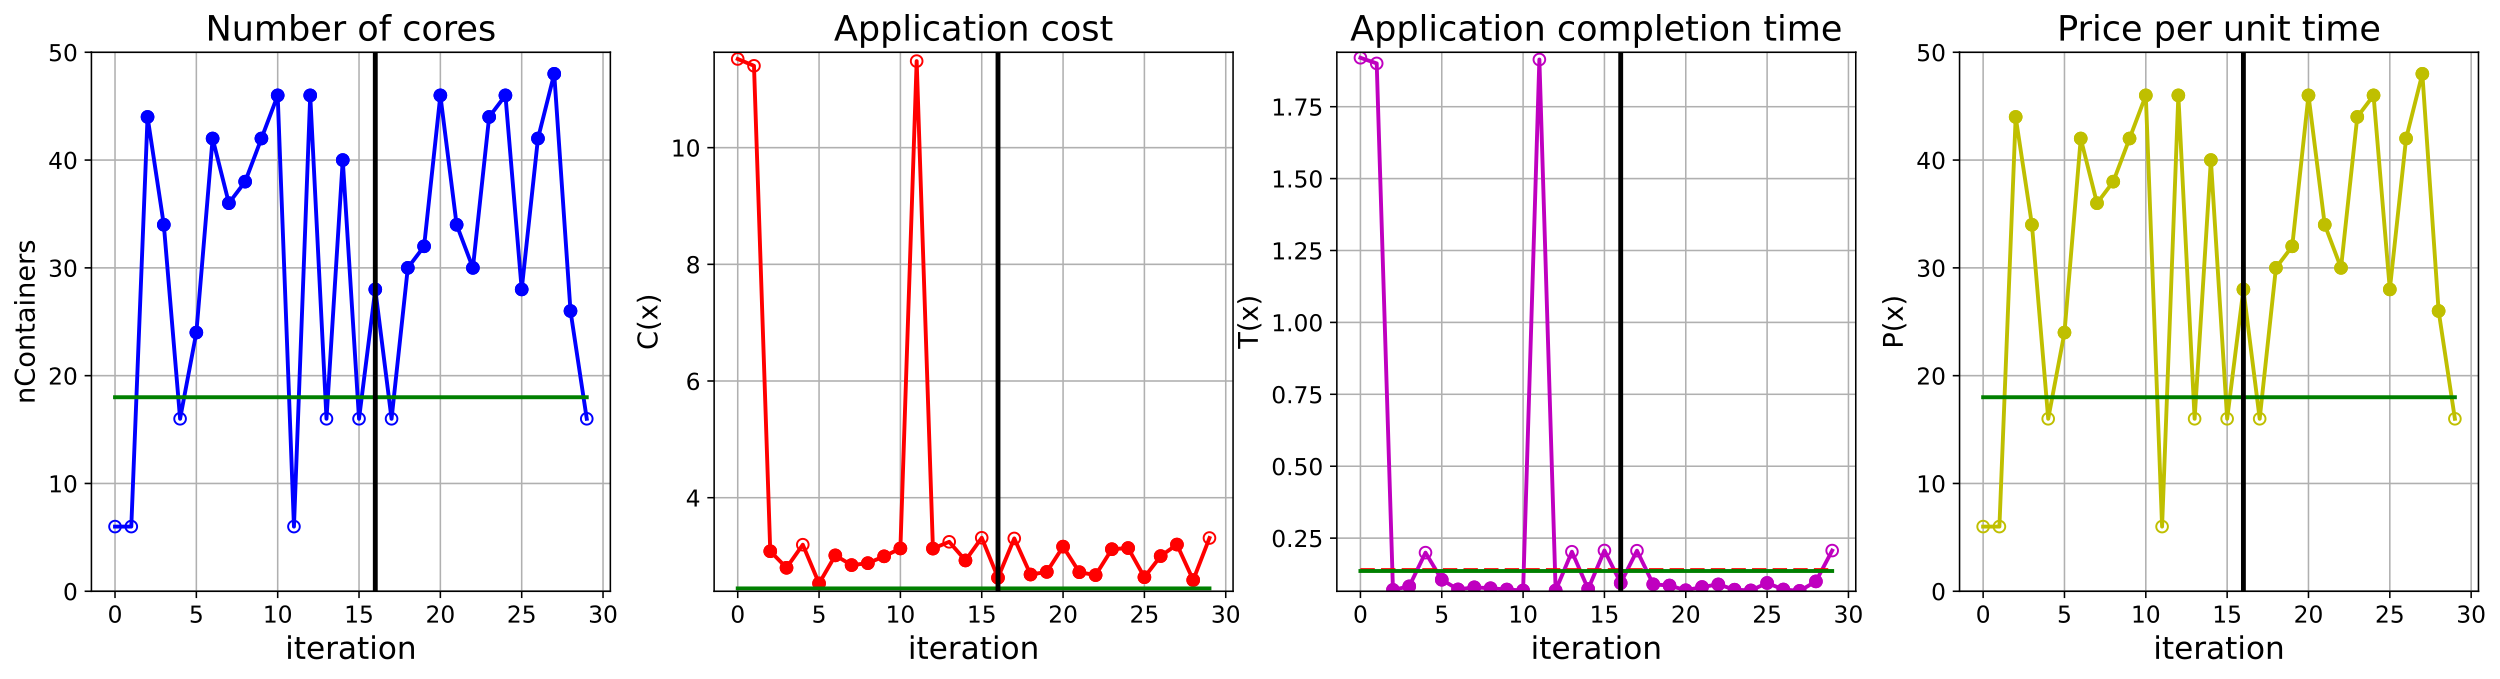 <?xml version="1.0" encoding="utf-8" standalone="no"?>
<!DOCTYPE svg PUBLIC "-//W3C//DTD SVG 1.1//EN"
  "http://www.w3.org/Graphics/SVG/1.1/DTD/svg11.dtd">
<!-- Created with matplotlib (https://matplotlib.org/) -->
<svg height="349.376pt" version="1.1" viewBox="0 0 1285.69 349.376" width="1285.69pt" xmlns="http://www.w3.org/2000/svg" xmlns:xlink="http://www.w3.org/1999/xlink">
 <defs>
  <style type="text/css">
*{stroke-linecap:butt;stroke-linejoin:round;}
  </style>
 </defs>
 <g id="figure_1">
  <g id="patch_1">
   <path d="M 0 349.376 
L 1285.69 349.376 
L 1285.69 0 
L 0 0 
z
" style="fill:#ffffff;"/>
  </g>
  <g id="axes_1">
   <g id="patch_2">
    <path d="M 47.019 304.077 
L 313.889 304.077 
L 313.889 26.877 
L 47.019 26.877 
z
" style="fill:#ffffff;"/>
   </g>
   <g id="matplotlib.axis_1">
    <g id="xtick_1">
     <g id="line2d_1">
      <path clip-path="url(#p1c5e4534d0)" d="M 59.15 304.077 
L 59.15 26.877 
" style="fill:none;stroke:#b0b0b0;stroke-linecap:square;stroke-width:0.8;"/>
     </g>
     <g id="line2d_2">
      <defs>
       <path d="M 0 0 
L 0 3.5 
" id="mbcb8e5d4a6" style="stroke:#000000;stroke-width:0.8;"/>
      </defs>
      <g>
       <use style="stroke:#000000;stroke-width:0.8;" x="59.15" xlink:href="#mbcb8e5d4a6" y="304.077"/>
      </g>
     </g>
     <g id="text_1">
      <!-- 0 -->
      <defs>
       <path d="M 31.781 66.406 
Q 24.172 66.406 20.328 58.906 
Q 16.5 51.422 16.5 36.375 
Q 16.5 21.391 20.328 13.891 
Q 24.172 6.391 31.781 6.391 
Q 39.453 6.391 43.281 13.891 
Q 47.125 21.391 47.125 36.375 
Q 47.125 51.422 43.281 58.906 
Q 39.453 66.406 31.781 66.406 
z
M 31.781 74.219 
Q 44.047 74.219 50.516 64.516 
Q 56.984 54.828 56.984 36.375 
Q 56.984 17.969 50.516 8.266 
Q 44.047 -1.422 31.781 -1.422 
Q 19.531 -1.422 13.062 8.266 
Q 6.594 17.969 6.594 36.375 
Q 6.594 54.828 13.062 64.516 
Q 19.531 74.219 31.781 74.219 
z
" id="DejaVuSans-48"/>
      </defs>
      <g transform="translate(55.332 320.195)scale(0.12 -0.12)">
       <use xlink:href="#DejaVuSans-48"/>
      </g>
     </g>
    </g>
    <g id="xtick_2">
     <g id="line2d_3">
      <path clip-path="url(#p1c5e4534d0)" d="M 100.979 304.077 
L 100.979 26.877 
" style="fill:none;stroke:#b0b0b0;stroke-linecap:square;stroke-width:0.8;"/>
     </g>
     <g id="line2d_4">
      <g>
       <use style="stroke:#000000;stroke-width:0.8;" x="100.979" xlink:href="#mbcb8e5d4a6" y="304.077"/>
      </g>
     </g>
     <g id="text_2">
      <!-- 5 -->
      <defs>
       <path d="M 10.797 72.906 
L 49.516 72.906 
L 49.516 64.594 
L 19.828 64.594 
L 19.828 46.734 
Q 21.969 47.469 24.109 47.828 
Q 26.266 48.188 28.422 48.188 
Q 40.625 48.188 47.75 41.5 
Q 54.891 34.812 54.891 23.391 
Q 54.891 11.625 47.562 5.094 
Q 40.234 -1.422 26.906 -1.422 
Q 22.312 -1.422 17.547 -0.641 
Q 12.797 0.141 7.719 1.703 
L 7.719 11.625 
Q 12.109 9.234 16.797 8.062 
Q 21.484 6.891 26.703 6.891 
Q 35.156 6.891 40.078 11.328 
Q 45.016 15.766 45.016 23.391 
Q 45.016 31 40.078 35.438 
Q 35.156 39.891 26.703 39.891 
Q 22.75 39.891 18.812 39.016 
Q 14.891 38.141 10.797 36.281 
z
" id="DejaVuSans-53"/>
      </defs>
      <g transform="translate(97.161 320.195)scale(0.12 -0.12)">
       <use xlink:href="#DejaVuSans-53"/>
      </g>
     </g>
    </g>
    <g id="xtick_3">
     <g id="line2d_5">
      <path clip-path="url(#p1c5e4534d0)" d="M 142.808 304.077 
L 142.808 26.877 
" style="fill:none;stroke:#b0b0b0;stroke-linecap:square;stroke-width:0.8;"/>
     </g>
     <g id="line2d_6">
      <g>
       <use style="stroke:#000000;stroke-width:0.8;" x="142.808" xlink:href="#mbcb8e5d4a6" y="304.077"/>
      </g>
     </g>
     <g id="text_3">
      <!-- 10 -->
      <defs>
       <path d="M 12.406 8.297 
L 28.516 8.297 
L 28.516 63.922 
L 10.984 60.406 
L 10.984 69.391 
L 28.422 72.906 
L 38.281 72.906 
L 38.281 8.297 
L 54.391 8.297 
L 54.391 0 
L 12.406 0 
z
" id="DejaVuSans-49"/>
      </defs>
      <g transform="translate(135.173 320.195)scale(0.12 -0.12)">
       <use xlink:href="#DejaVuSans-49"/>
       <use x="63.623" xlink:href="#DejaVuSans-48"/>
      </g>
     </g>
    </g>
    <g id="xtick_4">
     <g id="line2d_7">
      <path clip-path="url(#p1c5e4534d0)" d="M 184.637 304.077 
L 184.637 26.877 
" style="fill:none;stroke:#b0b0b0;stroke-linecap:square;stroke-width:0.8;"/>
     </g>
     <g id="line2d_8">
      <g>
       <use style="stroke:#000000;stroke-width:0.8;" x="184.637" xlink:href="#mbcb8e5d4a6" y="304.077"/>
      </g>
     </g>
     <g id="text_4">
      <!-- 15 -->
      <g transform="translate(177.002 320.195)scale(0.12 -0.12)">
       <use xlink:href="#DejaVuSans-49"/>
       <use x="63.623" xlink:href="#DejaVuSans-53"/>
      </g>
     </g>
    </g>
    <g id="xtick_5">
     <g id="line2d_9">
      <path clip-path="url(#p1c5e4534d0)" d="M 226.466 304.077 
L 226.466 26.877 
" style="fill:none;stroke:#b0b0b0;stroke-linecap:square;stroke-width:0.8;"/>
     </g>
     <g id="line2d_10">
      <g>
       <use style="stroke:#000000;stroke-width:0.8;" x="226.466" xlink:href="#mbcb8e5d4a6" y="304.077"/>
      </g>
     </g>
     <g id="text_5">
      <!-- 20 -->
      <defs>
       <path d="M 19.188 8.297 
L 53.609 8.297 
L 53.609 0 
L 7.328 0 
L 7.328 8.297 
Q 12.938 14.109 22.625 23.891 
Q 32.328 33.688 34.812 36.531 
Q 39.547 41.844 41.422 45.531 
Q 43.312 49.219 43.312 52.781 
Q 43.312 58.594 39.234 62.25 
Q 35.156 65.922 28.609 65.922 
Q 23.969 65.922 18.812 64.312 
Q 13.672 62.703 7.812 59.422 
L 7.812 69.391 
Q 13.766 71.781 18.938 73 
Q 24.125 74.219 28.422 74.219 
Q 39.75 74.219 46.484 68.547 
Q 53.219 62.891 53.219 53.422 
Q 53.219 48.922 51.531 44.891 
Q 49.859 40.875 45.406 35.406 
Q 44.188 33.984 37.641 27.219 
Q 31.109 20.453 19.188 8.297 
z
" id="DejaVuSans-50"/>
      </defs>
      <g transform="translate(218.831 320.195)scale(0.12 -0.12)">
       <use xlink:href="#DejaVuSans-50"/>
       <use x="63.623" xlink:href="#DejaVuSans-48"/>
      </g>
     </g>
    </g>
    <g id="xtick_6">
     <g id="line2d_11">
      <path clip-path="url(#p1c5e4534d0)" d="M 268.295 304.077 
L 268.295 26.877 
" style="fill:none;stroke:#b0b0b0;stroke-linecap:square;stroke-width:0.8;"/>
     </g>
     <g id="line2d_12">
      <g>
       <use style="stroke:#000000;stroke-width:0.8;" x="268.295" xlink:href="#mbcb8e5d4a6" y="304.077"/>
      </g>
     </g>
     <g id="text_6">
      <!-- 25 -->
      <g transform="translate(260.66 320.195)scale(0.12 -0.12)">
       <use xlink:href="#DejaVuSans-50"/>
       <use x="63.623" xlink:href="#DejaVuSans-53"/>
      </g>
     </g>
    </g>
    <g id="xtick_7">
     <g id="line2d_13">
      <path clip-path="url(#p1c5e4534d0)" d="M 310.124 304.077 
L 310.124 26.877 
" style="fill:none;stroke:#b0b0b0;stroke-linecap:square;stroke-width:0.8;"/>
     </g>
     <g id="line2d_14">
      <g>
       <use style="stroke:#000000;stroke-width:0.8;" x="310.124" xlink:href="#mbcb8e5d4a6" y="304.077"/>
      </g>
     </g>
     <g id="text_7">
      <!-- 30 -->
      <defs>
       <path d="M 40.578 39.312 
Q 47.656 37.797 51.625 33 
Q 55.609 28.219 55.609 21.188 
Q 55.609 10.406 48.188 4.484 
Q 40.766 -1.422 27.094 -1.422 
Q 22.516 -1.422 17.656 -0.516 
Q 12.797 0.391 7.625 2.203 
L 7.625 11.719 
Q 11.719 9.328 16.594 8.109 
Q 21.484 6.891 26.812 6.891 
Q 36.078 6.891 40.938 10.547 
Q 45.797 14.203 45.797 21.188 
Q 45.797 27.641 41.281 31.266 
Q 36.766 34.906 28.719 34.906 
L 20.219 34.906 
L 20.219 43.016 
L 29.109 43.016 
Q 36.375 43.016 40.234 45.922 
Q 44.094 48.828 44.094 54.297 
Q 44.094 59.906 40.109 62.906 
Q 36.141 65.922 28.719 65.922 
Q 24.656 65.922 20.016 65.031 
Q 15.375 64.156 9.812 62.312 
L 9.812 71.094 
Q 15.438 72.656 20.344 73.438 
Q 25.25 74.219 29.594 74.219 
Q 40.828 74.219 47.359 69.109 
Q 53.906 64.016 53.906 55.328 
Q 53.906 49.266 50.438 45.094 
Q 46.969 40.922 40.578 39.312 
z
" id="DejaVuSans-51"/>
      </defs>
      <g transform="translate(302.489 320.195)scale(0.12 -0.12)">
       <use xlink:href="#DejaVuSans-51"/>
       <use x="63.623" xlink:href="#DejaVuSans-48"/>
      </g>
     </g>
    </g>
    <g id="text_8">
     <!-- iteration -->
     <defs>
      <path d="M 9.422 54.688 
L 18.406 54.688 
L 18.406 0 
L 9.422 0 
z
M 9.422 75.984 
L 18.406 75.984 
L 18.406 64.594 
L 9.422 64.594 
z
" id="DejaVuSans-105"/>
      <path d="M 18.312 70.219 
L 18.312 54.688 
L 36.812 54.688 
L 36.812 47.703 
L 18.312 47.703 
L 18.312 18.016 
Q 18.312 11.328 20.141 9.422 
Q 21.969 7.516 27.594 7.516 
L 36.812 7.516 
L 36.812 0 
L 27.594 0 
Q 17.188 0 13.234 3.875 
Q 9.281 7.766 9.281 18.016 
L 9.281 47.703 
L 2.688 47.703 
L 2.688 54.688 
L 9.281 54.688 
L 9.281 70.219 
z
" id="DejaVuSans-116"/>
      <path d="M 56.203 29.594 
L 56.203 25.203 
L 14.891 25.203 
Q 15.484 15.922 20.484 11.062 
Q 25.484 6.203 34.422 6.203 
Q 39.594 6.203 44.453 7.469 
Q 49.312 8.734 54.109 11.281 
L 54.109 2.781 
Q 49.266 0.734 44.188 -0.344 
Q 39.109 -1.422 33.891 -1.422 
Q 20.797 -1.422 13.156 6.188 
Q 5.516 13.812 5.516 26.812 
Q 5.516 40.234 12.766 48.109 
Q 20.016 56 32.328 56 
Q 43.359 56 49.781 48.891 
Q 56.203 41.797 56.203 29.594 
z
M 47.219 32.234 
Q 47.125 39.594 43.094 43.984 
Q 39.062 48.391 32.422 48.391 
Q 24.906 48.391 20.391 44.141 
Q 15.875 39.891 15.188 32.172 
z
" id="DejaVuSans-101"/>
      <path d="M 41.109 46.297 
Q 39.594 47.172 37.812 47.578 
Q 36.031 48 33.891 48 
Q 26.266 48 22.188 43.047 
Q 18.109 38.094 18.109 28.812 
L 18.109 0 
L 9.078 0 
L 9.078 54.688 
L 18.109 54.688 
L 18.109 46.188 
Q 20.953 51.172 25.484 53.578 
Q 30.031 56 36.531 56 
Q 37.453 56 38.578 55.875 
Q 39.703 55.766 41.062 55.516 
z
" id="DejaVuSans-114"/>
      <path d="M 34.281 27.484 
Q 23.391 27.484 19.188 25 
Q 14.984 22.516 14.984 16.5 
Q 14.984 11.719 18.141 8.906 
Q 21.297 6.109 26.703 6.109 
Q 34.188 6.109 38.703 11.406 
Q 43.219 16.703 43.219 25.484 
L 43.219 27.484 
z
M 52.203 31.203 
L 52.203 0 
L 43.219 0 
L 43.219 8.297 
Q 40.141 3.328 35.547 0.953 
Q 30.953 -1.422 24.312 -1.422 
Q 15.922 -1.422 10.953 3.297 
Q 6 8.016 6 15.922 
Q 6 25.141 12.172 29.828 
Q 18.359 34.516 30.609 34.516 
L 43.219 34.516 
L 43.219 35.406 
Q 43.219 41.609 39.141 45 
Q 35.062 48.391 27.688 48.391 
Q 23 48.391 18.547 47.266 
Q 14.109 46.141 10.016 43.891 
L 10.016 52.203 
Q 14.938 54.109 19.578 55.047 
Q 24.219 56 28.609 56 
Q 40.484 56 46.344 49.844 
Q 52.203 43.703 52.203 31.203 
z
" id="DejaVuSans-97"/>
      <path d="M 30.609 48.391 
Q 23.391 48.391 19.188 42.75 
Q 14.984 37.109 14.984 27.297 
Q 14.984 17.484 19.156 11.844 
Q 23.344 6.203 30.609 6.203 
Q 37.797 6.203 41.984 11.859 
Q 46.188 17.531 46.188 27.297 
Q 46.188 37.016 41.984 42.703 
Q 37.797 48.391 30.609 48.391 
z
M 30.609 56 
Q 42.328 56 49.016 48.375 
Q 55.719 40.766 55.719 27.297 
Q 55.719 13.875 49.016 6.219 
Q 42.328 -1.422 30.609 -1.422 
Q 18.844 -1.422 12.172 6.219 
Q 5.516 13.875 5.516 27.297 
Q 5.516 40.766 12.172 48.375 
Q 18.844 56 30.609 56 
z
" id="DejaVuSans-111"/>
      <path d="M 54.891 33.016 
L 54.891 0 
L 45.906 0 
L 45.906 32.719 
Q 45.906 40.484 42.875 44.328 
Q 39.844 48.188 33.797 48.188 
Q 26.516 48.188 22.312 43.547 
Q 18.109 38.922 18.109 30.906 
L 18.109 0 
L 9.078 0 
L 9.078 54.688 
L 18.109 54.688 
L 18.109 46.188 
Q 21.344 51.125 25.703 53.562 
Q 30.078 56 35.797 56 
Q 45.219 56 50.047 50.172 
Q 54.891 44.344 54.891 33.016 
z
" id="DejaVuSans-110"/>
     </defs>
     <g transform="translate(146.658 338.848)scale(0.16 -0.16)">
      <use xlink:href="#DejaVuSans-105"/>
      <use x="27.783" xlink:href="#DejaVuSans-116"/>
      <use x="66.992" xlink:href="#DejaVuSans-101"/>
      <use x="128.516" xlink:href="#DejaVuSans-114"/>
      <use x="169.629" xlink:href="#DejaVuSans-97"/>
      <use x="230.908" xlink:href="#DejaVuSans-116"/>
      <use x="270.117" xlink:href="#DejaVuSans-105"/>
      <use x="297.9" xlink:href="#DejaVuSans-111"/>
      <use x="359.082" xlink:href="#DejaVuSans-110"/>
     </g>
    </g>
   </g>
   <g id="matplotlib.axis_2">
    <g id="ytick_1">
     <g id="line2d_15">
      <path clip-path="url(#p1c5e4534d0)" d="M 47.019 304.077 
L 313.889 304.077 
" style="fill:none;stroke:#b0b0b0;stroke-linecap:square;stroke-width:0.8;"/>
     </g>
     <g id="line2d_16">
      <defs>
       <path d="M 0 0 
L -3.5 0 
" id="mfb75810696" style="stroke:#000000;stroke-width:0.8;"/>
      </defs>
      <g>
       <use style="stroke:#000000;stroke-width:0.8;" x="47.019" xlink:href="#mfb75810696" y="304.077"/>
      </g>
     </g>
     <g id="text_9">
      <!-- 0 -->
      <g transform="translate(32.384 308.636)scale(0.12 -0.12)">
       <use xlink:href="#DejaVuSans-48"/>
      </g>
     </g>
    </g>
    <g id="ytick_2">
     <g id="line2d_17">
      <path clip-path="url(#p1c5e4534d0)" d="M 47.019 248.637 
L 313.889 248.637 
" style="fill:none;stroke:#b0b0b0;stroke-linecap:square;stroke-width:0.8;"/>
     </g>
     <g id="line2d_18">
      <g>
       <use style="stroke:#000000;stroke-width:0.8;" x="47.019" xlink:href="#mfb75810696" y="248.637"/>
      </g>
     </g>
     <g id="text_10">
      <!-- 10 -->
      <g transform="translate(24.749 253.196)scale(0.12 -0.12)">
       <use xlink:href="#DejaVuSans-49"/>
       <use x="63.623" xlink:href="#DejaVuSans-48"/>
      </g>
     </g>
    </g>
    <g id="ytick_3">
     <g id="line2d_19">
      <path clip-path="url(#p1c5e4534d0)" d="M 47.019 193.197 
L 313.889 193.197 
" style="fill:none;stroke:#b0b0b0;stroke-linecap:square;stroke-width:0.8;"/>
     </g>
     <g id="line2d_20">
      <g>
       <use style="stroke:#000000;stroke-width:0.8;" x="47.019" xlink:href="#mfb75810696" y="193.197"/>
      </g>
     </g>
     <g id="text_11">
      <!-- 20 -->
      <g transform="translate(24.749 197.756)scale(0.12 -0.12)">
       <use xlink:href="#DejaVuSans-50"/>
       <use x="63.623" xlink:href="#DejaVuSans-48"/>
      </g>
     </g>
    </g>
    <g id="ytick_4">
     <g id="line2d_21">
      <path clip-path="url(#p1c5e4534d0)" d="M 47.019 137.757 
L 313.889 137.757 
" style="fill:none;stroke:#b0b0b0;stroke-linecap:square;stroke-width:0.8;"/>
     </g>
     <g id="line2d_22">
      <g>
       <use style="stroke:#000000;stroke-width:0.8;" x="47.019" xlink:href="#mfb75810696" y="137.757"/>
      </g>
     </g>
     <g id="text_12">
      <!-- 30 -->
      <g transform="translate(24.749 142.316)scale(0.12 -0.12)">
       <use xlink:href="#DejaVuSans-51"/>
       <use x="63.623" xlink:href="#DejaVuSans-48"/>
      </g>
     </g>
    </g>
    <g id="ytick_5">
     <g id="line2d_23">
      <path clip-path="url(#p1c5e4534d0)" d="M 47.019 82.317 
L 313.889 82.317 
" style="fill:none;stroke:#b0b0b0;stroke-linecap:square;stroke-width:0.8;"/>
     </g>
     <g id="line2d_24">
      <g>
       <use style="stroke:#000000;stroke-width:0.8;" x="47.019" xlink:href="#mfb75810696" y="82.317"/>
      </g>
     </g>
     <g id="text_13">
      <!-- 40 -->
      <defs>
       <path d="M 37.797 64.312 
L 12.891 25.391 
L 37.797 25.391 
z
M 35.203 72.906 
L 47.609 72.906 
L 47.609 25.391 
L 58.016 25.391 
L 58.016 17.188 
L 47.609 17.188 
L 47.609 0 
L 37.797 0 
L 37.797 17.188 
L 4.891 17.188 
L 4.891 26.703 
z
" id="DejaVuSans-52"/>
      </defs>
      <g transform="translate(24.749 86.876)scale(0.12 -0.12)">
       <use xlink:href="#DejaVuSans-52"/>
       <use x="63.623" xlink:href="#DejaVuSans-48"/>
      </g>
     </g>
    </g>
    <g id="ytick_6">
     <g id="line2d_25">
      <path clip-path="url(#p1c5e4534d0)" d="M 47.019 26.877 
L 313.889 26.877 
" style="fill:none;stroke:#b0b0b0;stroke-linecap:square;stroke-width:0.8;"/>
     </g>
     <g id="line2d_26">
      <g>
       <use style="stroke:#000000;stroke-width:0.8;" x="47.019" xlink:href="#mfb75810696" y="26.877"/>
      </g>
     </g>
     <g id="text_14">
      <!-- 50 -->
      <g transform="translate(24.749 31.436)scale(0.12 -0.12)">
       <use xlink:href="#DejaVuSans-53"/>
       <use x="63.623" xlink:href="#DejaVuSans-48"/>
      </g>
     </g>
    </g>
    <g id="text_15">
     <!-- nContainers -->
     <defs>
      <path d="M 64.406 67.281 
L 64.406 56.891 
Q 59.422 61.531 53.781 63.812 
Q 48.141 66.109 41.797 66.109 
Q 29.297 66.109 22.656 58.469 
Q 16.016 50.828 16.016 36.375 
Q 16.016 21.969 22.656 14.328 
Q 29.297 6.688 41.797 6.688 
Q 48.141 6.688 53.781 8.984 
Q 59.422 11.281 64.406 15.922 
L 64.406 5.609 
Q 59.234 2.094 53.438 0.328 
Q 47.656 -1.422 41.219 -1.422 
Q 24.656 -1.422 15.125 8.703 
Q 5.609 18.844 5.609 36.375 
Q 5.609 53.953 15.125 64.078 
Q 24.656 74.219 41.219 74.219 
Q 47.75 74.219 53.531 72.484 
Q 59.328 70.75 64.406 67.281 
z
" id="DejaVuSans-67"/>
      <path d="M 44.281 53.078 
L 44.281 44.578 
Q 40.484 46.531 36.375 47.5 
Q 32.281 48.484 27.875 48.484 
Q 21.188 48.484 17.844 46.438 
Q 14.5 44.391 14.5 40.281 
Q 14.5 37.156 16.891 35.375 
Q 19.281 33.594 26.516 31.984 
L 29.594 31.297 
Q 39.156 29.25 43.188 25.516 
Q 47.219 21.781 47.219 15.094 
Q 47.219 7.469 41.188 3.016 
Q 35.156 -1.422 24.609 -1.422 
Q 20.219 -1.422 15.453 -0.562 
Q 10.688 0.297 5.422 2 
L 5.422 11.281 
Q 10.406 8.688 15.234 7.391 
Q 20.062 6.109 24.812 6.109 
Q 31.156 6.109 34.562 8.281 
Q 37.984 10.453 37.984 14.406 
Q 37.984 18.062 35.516 20.016 
Q 33.062 21.969 24.703 23.781 
L 21.578 24.516 
Q 13.234 26.266 9.516 29.906 
Q 5.812 33.547 5.812 39.891 
Q 5.812 47.609 11.281 51.797 
Q 16.75 56 26.812 56 
Q 31.781 56 36.172 55.266 
Q 40.578 54.547 44.281 53.078 
z
" id="DejaVuSans-115"/>
     </defs>
     <g transform="translate(17.838 207.767)rotate(-90)scale(0.14 -0.14)">
      <use xlink:href="#DejaVuSans-110"/>
      <use x="63.379" xlink:href="#DejaVuSans-67"/>
      <use x="133.203" xlink:href="#DejaVuSans-111"/>
      <use x="194.385" xlink:href="#DejaVuSans-110"/>
      <use x="257.764" xlink:href="#DejaVuSans-116"/>
      <use x="296.973" xlink:href="#DejaVuSans-97"/>
      <use x="358.252" xlink:href="#DejaVuSans-105"/>
      <use x="386.035" xlink:href="#DejaVuSans-110"/>
      <use x="449.414" xlink:href="#DejaVuSans-101"/>
      <use x="510.938" xlink:href="#DejaVuSans-114"/>
      <use x="552.051" xlink:href="#DejaVuSans-115"/>
     </g>
    </g>
   </g>
   <g id="line2d_27">
    <path clip-path="url(#p1c5e4534d0)" d="M 59.15 270.813 
L 67.516 270.813 
L 75.881 60.141 
L 84.247 115.581 
L 92.613 215.373 
L 100.979 171.021 
L 109.345 71.229 
L 117.711 104.493 
L 126.076 93.405 
L 134.442 71.229 
L 142.808 49.053 
L 151.174 270.813 
L 159.54 49.053 
L 167.905 215.373 
L 176.271 82.317 
L 184.637 215.373 
L 193.003 148.845 
L 201.369 215.373 
L 209.735 137.757 
L 218.1 126.669 
L 226.466 49.053 
L 234.832 115.581 
L 243.198 137.757 
L 251.564 60.141 
L 259.929 49.053 
L 268.295 148.845 
L 276.661 71.229 
L 285.027 37.965 
L 293.393 159.933 
L 301.759 215.373 
" style="fill:none;stroke:#0000ff;stroke-linecap:square;stroke-width:2;"/>
    <defs>
     <path d="M 0 3 
C 0.796 3 1.559 2.684 2.121 2.121 
C 2.684 1.559 3 0.796 3 0 
C 3 -0.796 2.684 -1.559 2.121 -2.121 
C 1.559 -2.684 0.796 -3 0 -3 
C -0.796 -3 -1.559 -2.684 -2.121 -2.121 
C -2.684 -1.559 -3 -0.796 -3 0 
C -3 0.796 -2.684 1.559 -2.121 2.121 
C -1.559 2.684 -0.796 3 0 3 
z
" id="m6279b38763" style="stroke:#0000ff;"/>
    </defs>
    <g clip-path="url(#p1c5e4534d0)">
     <use style="fill-opacity:0;stroke:#0000ff;" x="59.15" xlink:href="#m6279b38763" y="270.813"/>
     <use style="fill-opacity:0;stroke:#0000ff;" x="67.516" xlink:href="#m6279b38763" y="270.813"/>
     <use style="fill-opacity:0;stroke:#0000ff;" x="75.881" xlink:href="#m6279b38763" y="60.141"/>
     <use style="fill-opacity:0;stroke:#0000ff;" x="84.247" xlink:href="#m6279b38763" y="115.581"/>
     <use style="fill-opacity:0;stroke:#0000ff;" x="92.613" xlink:href="#m6279b38763" y="215.373"/>
     <use style="fill-opacity:0;stroke:#0000ff;" x="100.979" xlink:href="#m6279b38763" y="171.021"/>
     <use style="fill-opacity:0;stroke:#0000ff;" x="109.345" xlink:href="#m6279b38763" y="71.229"/>
     <use style="fill-opacity:0;stroke:#0000ff;" x="117.711" xlink:href="#m6279b38763" y="104.493"/>
     <use style="fill-opacity:0;stroke:#0000ff;" x="126.076" xlink:href="#m6279b38763" y="93.405"/>
     <use style="fill-opacity:0;stroke:#0000ff;" x="134.442" xlink:href="#m6279b38763" y="71.229"/>
     <use style="fill-opacity:0;stroke:#0000ff;" x="142.808" xlink:href="#m6279b38763" y="49.053"/>
     <use style="fill-opacity:0;stroke:#0000ff;" x="151.174" xlink:href="#m6279b38763" y="270.813"/>
     <use style="fill-opacity:0;stroke:#0000ff;" x="159.54" xlink:href="#m6279b38763" y="49.053"/>
     <use style="fill-opacity:0;stroke:#0000ff;" x="167.905" xlink:href="#m6279b38763" y="215.373"/>
     <use style="fill-opacity:0;stroke:#0000ff;" x="176.271" xlink:href="#m6279b38763" y="82.317"/>
     <use style="fill-opacity:0;stroke:#0000ff;" x="184.637" xlink:href="#m6279b38763" y="215.373"/>
     <use style="fill-opacity:0;stroke:#0000ff;" x="193.003" xlink:href="#m6279b38763" y="148.845"/>
     <use style="fill-opacity:0;stroke:#0000ff;" x="201.369" xlink:href="#m6279b38763" y="215.373"/>
     <use style="fill-opacity:0;stroke:#0000ff;" x="209.735" xlink:href="#m6279b38763" y="137.757"/>
     <use style="fill-opacity:0;stroke:#0000ff;" x="218.1" xlink:href="#m6279b38763" y="126.669"/>
     <use style="fill-opacity:0;stroke:#0000ff;" x="226.466" xlink:href="#m6279b38763" y="49.053"/>
     <use style="fill-opacity:0;stroke:#0000ff;" x="234.832" xlink:href="#m6279b38763" y="115.581"/>
     <use style="fill-opacity:0;stroke:#0000ff;" x="243.198" xlink:href="#m6279b38763" y="137.757"/>
     <use style="fill-opacity:0;stroke:#0000ff;" x="251.564" xlink:href="#m6279b38763" y="60.141"/>
     <use style="fill-opacity:0;stroke:#0000ff;" x="259.929" xlink:href="#m6279b38763" y="49.053"/>
     <use style="fill-opacity:0;stroke:#0000ff;" x="268.295" xlink:href="#m6279b38763" y="148.845"/>
     <use style="fill-opacity:0;stroke:#0000ff;" x="276.661" xlink:href="#m6279b38763" y="71.229"/>
     <use style="fill-opacity:0;stroke:#0000ff;" x="285.027" xlink:href="#m6279b38763" y="37.965"/>
     <use style="fill-opacity:0;stroke:#0000ff;" x="293.393" xlink:href="#m6279b38763" y="159.933"/>
     <use style="fill-opacity:0;stroke:#0000ff;" x="301.759" xlink:href="#m6279b38763" y="215.373"/>
    </g>
   </g>
   <g id="line2d_28">
    <defs>
     <path d="M 0 3 
C 0.796 3 1.559 2.684 2.121 2.121 
C 2.684 1.559 3 0.796 3 0 
C 3 -0.796 2.684 -1.559 2.121 -2.121 
C 1.559 -2.684 0.796 -3 0 -3 
C -0.796 -3 -1.559 -2.684 -2.121 -2.121 
C -2.684 -1.559 -3 -0.796 -3 0 
C -3 0.796 -2.684 1.559 -2.121 2.121 
C -1.559 2.684 -0.796 3 0 3 
z
" id="m63a642666f" style="stroke:#0000ff;"/>
    </defs>
    <g clip-path="url(#p1c5e4534d0)">
     <use style="fill:#0000ff;stroke:#0000ff;" x="75.881" xlink:href="#m63a642666f" y="60.141"/>
    </g>
   </g>
   <g id="line2d_29">
    <g clip-path="url(#p1c5e4534d0)">
     <use style="fill:#0000ff;stroke:#0000ff;" x="84.247" xlink:href="#m63a642666f" y="115.581"/>
    </g>
   </g>
   <g id="line2d_30">
    <g clip-path="url(#p1c5e4534d0)">
     <use style="fill:#0000ff;stroke:#0000ff;" x="100.979" xlink:href="#m63a642666f" y="171.021"/>
    </g>
   </g>
   <g id="line2d_31">
    <g clip-path="url(#p1c5e4534d0)">
     <use style="fill:#0000ff;stroke:#0000ff;" x="109.345" xlink:href="#m63a642666f" y="71.229"/>
    </g>
   </g>
   <g id="line2d_32">
    <g clip-path="url(#p1c5e4534d0)">
     <use style="fill:#0000ff;stroke:#0000ff;" x="117.711" xlink:href="#m63a642666f" y="104.493"/>
    </g>
   </g>
   <g id="line2d_33">
    <g clip-path="url(#p1c5e4534d0)">
     <use style="fill:#0000ff;stroke:#0000ff;" x="126.076" xlink:href="#m63a642666f" y="93.405"/>
    </g>
   </g>
   <g id="line2d_34">
    <g clip-path="url(#p1c5e4534d0)">
     <use style="fill:#0000ff;stroke:#0000ff;" x="134.442" xlink:href="#m63a642666f" y="71.229"/>
    </g>
   </g>
   <g id="line2d_35">
    <g clip-path="url(#p1c5e4534d0)">
     <use style="fill:#0000ff;stroke:#0000ff;" x="142.808" xlink:href="#m63a642666f" y="49.053"/>
    </g>
   </g>
   <g id="line2d_36">
    <g clip-path="url(#p1c5e4534d0)">
     <use style="fill:#0000ff;stroke:#0000ff;" x="159.54" xlink:href="#m63a642666f" y="49.053"/>
    </g>
   </g>
   <g id="line2d_37">
    <g clip-path="url(#p1c5e4534d0)">
     <use style="fill:#0000ff;stroke:#0000ff;" x="176.271" xlink:href="#m63a642666f" y="82.317"/>
    </g>
   </g>
   <g id="line2d_38">
    <g clip-path="url(#p1c5e4534d0)">
     <use style="fill:#0000ff;stroke:#0000ff;" x="193.003" xlink:href="#m63a642666f" y="148.845"/>
    </g>
   </g>
   <g id="line2d_39">
    <g clip-path="url(#p1c5e4534d0)">
     <use style="fill:#0000ff;stroke:#0000ff;" x="209.735" xlink:href="#m63a642666f" y="137.757"/>
    </g>
   </g>
   <g id="line2d_40">
    <g clip-path="url(#p1c5e4534d0)">
     <use style="fill:#0000ff;stroke:#0000ff;" x="218.1" xlink:href="#m63a642666f" y="126.669"/>
    </g>
   </g>
   <g id="line2d_41">
    <g clip-path="url(#p1c5e4534d0)">
     <use style="fill:#0000ff;stroke:#0000ff;" x="226.466" xlink:href="#m63a642666f" y="49.053"/>
    </g>
   </g>
   <g id="line2d_42">
    <g clip-path="url(#p1c5e4534d0)">
     <use style="fill:#0000ff;stroke:#0000ff;" x="234.832" xlink:href="#m63a642666f" y="115.581"/>
    </g>
   </g>
   <g id="line2d_43">
    <g clip-path="url(#p1c5e4534d0)">
     <use style="fill:#0000ff;stroke:#0000ff;" x="243.198" xlink:href="#m63a642666f" y="137.757"/>
    </g>
   </g>
   <g id="line2d_44">
    <g clip-path="url(#p1c5e4534d0)">
     <use style="fill:#0000ff;stroke:#0000ff;" x="251.564" xlink:href="#m63a642666f" y="60.141"/>
    </g>
   </g>
   <g id="line2d_45">
    <g clip-path="url(#p1c5e4534d0)">
     <use style="fill:#0000ff;stroke:#0000ff;" x="259.929" xlink:href="#m63a642666f" y="49.053"/>
    </g>
   </g>
   <g id="line2d_46">
    <g clip-path="url(#p1c5e4534d0)">
     <use style="fill:#0000ff;stroke:#0000ff;" x="268.295" xlink:href="#m63a642666f" y="148.845"/>
    </g>
   </g>
   <g id="line2d_47">
    <g clip-path="url(#p1c5e4534d0)">
     <use style="fill:#0000ff;stroke:#0000ff;" x="276.661" xlink:href="#m63a642666f" y="71.229"/>
    </g>
   </g>
   <g id="line2d_48">
    <g clip-path="url(#p1c5e4534d0)">
     <use style="fill:#0000ff;stroke:#0000ff;" x="285.027" xlink:href="#m63a642666f" y="37.965"/>
    </g>
   </g>
   <g id="line2d_49">
    <g clip-path="url(#p1c5e4534d0)">
     <use style="fill:#0000ff;stroke:#0000ff;" x="293.393" xlink:href="#m63a642666f" y="159.933"/>
    </g>
   </g>
   <g id="line2d_50">
    <path clip-path="url(#p1c5e4534d0)" d="M 59.15 204.285 
L 67.516 204.285 
L 75.881 204.285 
L 84.247 204.285 
L 92.613 204.285 
L 100.979 204.285 
L 109.345 204.285 
L 117.711 204.285 
L 126.076 204.285 
L 134.442 204.285 
L 142.808 204.285 
L 151.174 204.285 
L 159.54 204.285 
L 167.905 204.285 
L 176.271 204.285 
L 184.637 204.285 
L 193.003 204.285 
L 201.369 204.285 
L 209.735 204.285 
L 218.1 204.285 
L 226.466 204.285 
L 234.832 204.285 
L 243.198 204.285 
L 251.564 204.285 
L 259.929 204.285 
L 268.295 204.285 
L 276.661 204.285 
L 285.027 204.285 
L 293.393 204.285 
L 301.759 204.285 
" style="fill:none;stroke:#008000;stroke-linecap:square;stroke-width:2;"/>
   </g>
   <g id="line2d_51">
    <path clip-path="url(#p1c5e4534d0)" d="M 193.003 304.077 
L 193.003 26.877 
" style="fill:none;stroke:#000000;stroke-linecap:square;stroke-width:2.5;"/>
   </g>
   <g id="patch_3">
    <path d="M 47.019 304.077 
L 47.019 26.877 
" style="fill:none;stroke:#000000;stroke-linecap:square;stroke-linejoin:miter;stroke-width:0.8;"/>
   </g>
   <g id="patch_4">
    <path d="M 313.889 304.077 
L 313.889 26.877 
" style="fill:none;stroke:#000000;stroke-linecap:square;stroke-linejoin:miter;stroke-width:0.8;"/>
   </g>
   <g id="patch_5">
    <path d="M 47.019 304.077 
L 313.889 304.077 
" style="fill:none;stroke:#000000;stroke-linecap:square;stroke-linejoin:miter;stroke-width:0.8;"/>
   </g>
   <g id="patch_6">
    <path d="M 47.019 26.877 
L 313.889 26.877 
" style="fill:none;stroke:#000000;stroke-linecap:square;stroke-linejoin:miter;stroke-width:0.8;"/>
   </g>
   <g id="text_16">
    <!-- Number of cores -->
    <defs>
     <path d="M 9.812 72.906 
L 23.094 72.906 
L 55.422 11.922 
L 55.422 72.906 
L 64.984 72.906 
L 64.984 0 
L 51.703 0 
L 19.391 60.984 
L 19.391 0 
L 9.812 0 
z
" id="DejaVuSans-78"/>
     <path d="M 8.5 21.578 
L 8.5 54.688 
L 17.484 54.688 
L 17.484 21.922 
Q 17.484 14.156 20.5 10.266 
Q 23.531 6.391 29.594 6.391 
Q 36.859 6.391 41.078 11.031 
Q 45.312 15.672 45.312 23.688 
L 45.312 54.688 
L 54.297 54.688 
L 54.297 0 
L 45.312 0 
L 45.312 8.406 
Q 42.047 3.422 37.719 1 
Q 33.406 -1.422 27.688 -1.422 
Q 18.266 -1.422 13.375 4.438 
Q 8.5 10.297 8.5 21.578 
z
M 31.109 56 
z
" id="DejaVuSans-117"/>
     <path d="M 52 44.188 
Q 55.375 50.25 60.062 53.125 
Q 64.75 56 71.094 56 
Q 79.641 56 84.281 50.016 
Q 88.922 44.047 88.922 33.016 
L 88.922 0 
L 79.891 0 
L 79.891 32.719 
Q 79.891 40.578 77.094 44.375 
Q 74.312 48.188 68.609 48.188 
Q 61.625 48.188 57.562 43.547 
Q 53.516 38.922 53.516 30.906 
L 53.516 0 
L 44.484 0 
L 44.484 32.719 
Q 44.484 40.625 41.703 44.406 
Q 38.922 48.188 33.109 48.188 
Q 26.219 48.188 22.156 43.531 
Q 18.109 38.875 18.109 30.906 
L 18.109 0 
L 9.078 0 
L 9.078 54.688 
L 18.109 54.688 
L 18.109 46.188 
Q 21.188 51.219 25.484 53.609 
Q 29.781 56 35.688 56 
Q 41.656 56 45.828 52.969 
Q 50 49.953 52 44.188 
z
" id="DejaVuSans-109"/>
     <path d="M 48.688 27.297 
Q 48.688 37.203 44.609 42.844 
Q 40.531 48.484 33.406 48.484 
Q 26.266 48.484 22.188 42.844 
Q 18.109 37.203 18.109 27.297 
Q 18.109 17.391 22.188 11.75 
Q 26.266 6.109 33.406 6.109 
Q 40.531 6.109 44.609 11.75 
Q 48.688 17.391 48.688 27.297 
z
M 18.109 46.391 
Q 20.953 51.266 25.266 53.625 
Q 29.594 56 35.594 56 
Q 45.562 56 51.781 48.094 
Q 58.016 40.188 58.016 27.297 
Q 58.016 14.406 51.781 6.484 
Q 45.562 -1.422 35.594 -1.422 
Q 29.594 -1.422 25.266 0.953 
Q 20.953 3.328 18.109 8.203 
L 18.109 0 
L 9.078 0 
L 9.078 75.984 
L 18.109 75.984 
z
" id="DejaVuSans-98"/>
     <path id="DejaVuSans-32"/>
     <path d="M 37.109 75.984 
L 37.109 68.5 
L 28.516 68.5 
Q 23.688 68.5 21.797 66.547 
Q 19.922 64.594 19.922 59.516 
L 19.922 54.688 
L 34.719 54.688 
L 34.719 47.703 
L 19.922 47.703 
L 19.922 0 
L 10.891 0 
L 10.891 47.703 
L 2.297 47.703 
L 2.297 54.688 
L 10.891 54.688 
L 10.891 58.5 
Q 10.891 67.625 15.141 71.797 
Q 19.391 75.984 28.609 75.984 
z
" id="DejaVuSans-102"/>
     <path d="M 48.781 52.594 
L 48.781 44.188 
Q 44.969 46.297 41.141 47.344 
Q 37.312 48.391 33.406 48.391 
Q 24.656 48.391 19.812 42.844 
Q 14.984 37.312 14.984 27.297 
Q 14.984 17.281 19.812 11.734 
Q 24.656 6.203 33.406 6.203 
Q 37.312 6.203 41.141 7.25 
Q 44.969 8.297 48.781 10.406 
L 48.781 2.094 
Q 45.016 0.344 40.984 -0.531 
Q 36.969 -1.422 32.422 -1.422 
Q 20.062 -1.422 12.781 6.344 
Q 5.516 14.109 5.516 27.297 
Q 5.516 40.672 12.859 48.328 
Q 20.219 56 33.016 56 
Q 37.156 56 41.109 55.141 
Q 45.062 54.297 48.781 52.594 
z
" id="DejaVuSans-99"/>
    </defs>
    <g transform="translate(105.725 20.877)scale(0.18 -0.18)">
     <use xlink:href="#DejaVuSans-78"/>
     <use x="74.805" xlink:href="#DejaVuSans-117"/>
     <use x="138.184" xlink:href="#DejaVuSans-109"/>
     <use x="235.596" xlink:href="#DejaVuSans-98"/>
     <use x="299.072" xlink:href="#DejaVuSans-101"/>
     <use x="360.596" xlink:href="#DejaVuSans-114"/>
     <use x="401.709" xlink:href="#DejaVuSans-32"/>
     <use x="433.496" xlink:href="#DejaVuSans-111"/>
     <use x="494.678" xlink:href="#DejaVuSans-102"/>
     <use x="529.883" xlink:href="#DejaVuSans-32"/>
     <use x="561.67" xlink:href="#DejaVuSans-99"/>
     <use x="616.65" xlink:href="#DejaVuSans-111"/>
     <use x="677.832" xlink:href="#DejaVuSans-114"/>
     <use x="716.695" xlink:href="#DejaVuSans-101"/>
     <use x="778.219" xlink:href="#DejaVuSans-115"/>
    </g>
   </g>
  </g>
  <g id="axes_2">
   <g id="patch_7">
    <path d="M 367.263 304.077 
L 634.132 304.077 
L 634.132 26.877 
L 367.263 26.877 
z
" style="fill:#ffffff;"/>
   </g>
   <g id="matplotlib.axis_3">
    <g id="xtick_8">
     <g id="line2d_52">
      <path clip-path="url(#p4b86af7536)" d="M 379.393 304.077 
L 379.393 26.877 
" style="fill:none;stroke:#b0b0b0;stroke-linecap:square;stroke-width:0.8;"/>
     </g>
     <g id="line2d_53">
      <g>
       <use style="stroke:#000000;stroke-width:0.8;" x="379.393" xlink:href="#mbcb8e5d4a6" y="304.077"/>
      </g>
     </g>
     <g id="text_17">
      <!-- 0 -->
      <g transform="translate(375.576 320.195)scale(0.12 -0.12)">
       <use xlink:href="#DejaVuSans-48"/>
      </g>
     </g>
    </g>
    <g id="xtick_9">
     <g id="line2d_54">
      <path clip-path="url(#p4b86af7536)" d="M 421.222 304.077 
L 421.222 26.877 
" style="fill:none;stroke:#b0b0b0;stroke-linecap:square;stroke-width:0.8;"/>
     </g>
     <g id="line2d_55">
      <g>
       <use style="stroke:#000000;stroke-width:0.8;" x="421.222" xlink:href="#mbcb8e5d4a6" y="304.077"/>
      </g>
     </g>
     <g id="text_18">
      <!-- 5 -->
      <g transform="translate(417.405 320.195)scale(0.12 -0.12)">
       <use xlink:href="#DejaVuSans-53"/>
      </g>
     </g>
    </g>
    <g id="xtick_10">
     <g id="line2d_56">
      <path clip-path="url(#p4b86af7536)" d="M 463.051 304.077 
L 463.051 26.877 
" style="fill:none;stroke:#b0b0b0;stroke-linecap:square;stroke-width:0.8;"/>
     </g>
     <g id="line2d_57">
      <g>
       <use style="stroke:#000000;stroke-width:0.8;" x="463.051" xlink:href="#mbcb8e5d4a6" y="304.077"/>
      </g>
     </g>
     <g id="text_19">
      <!-- 10 -->
      <g transform="translate(455.416 320.195)scale(0.12 -0.12)">
       <use xlink:href="#DejaVuSans-49"/>
       <use x="63.623" xlink:href="#DejaVuSans-48"/>
      </g>
     </g>
    </g>
    <g id="xtick_11">
     <g id="line2d_58">
      <path clip-path="url(#p4b86af7536)" d="M 504.881 304.077 
L 504.881 26.877 
" style="fill:none;stroke:#b0b0b0;stroke-linecap:square;stroke-width:0.8;"/>
     </g>
     <g id="line2d_59">
      <g>
       <use style="stroke:#000000;stroke-width:0.8;" x="504.881" xlink:href="#mbcb8e5d4a6" y="304.077"/>
      </g>
     </g>
     <g id="text_20">
      <!-- 15 -->
      <g transform="translate(497.246 320.195)scale(0.12 -0.12)">
       <use xlink:href="#DejaVuSans-49"/>
       <use x="63.623" xlink:href="#DejaVuSans-53"/>
      </g>
     </g>
    </g>
    <g id="xtick_12">
     <g id="line2d_60">
      <path clip-path="url(#p4b86af7536)" d="M 546.71 304.077 
L 546.71 26.877 
" style="fill:none;stroke:#b0b0b0;stroke-linecap:square;stroke-width:0.8;"/>
     </g>
     <g id="line2d_61">
      <g>
       <use style="stroke:#000000;stroke-width:0.8;" x="546.71" xlink:href="#mbcb8e5d4a6" y="304.077"/>
      </g>
     </g>
     <g id="text_21">
      <!-- 20 -->
      <g transform="translate(539.075 320.195)scale(0.12 -0.12)">
       <use xlink:href="#DejaVuSans-50"/>
       <use x="63.623" xlink:href="#DejaVuSans-48"/>
      </g>
     </g>
    </g>
    <g id="xtick_13">
     <g id="line2d_62">
      <path clip-path="url(#p4b86af7536)" d="M 588.539 304.077 
L 588.539 26.877 
" style="fill:none;stroke:#b0b0b0;stroke-linecap:square;stroke-width:0.8;"/>
     </g>
     <g id="line2d_63">
      <g>
       <use style="stroke:#000000;stroke-width:0.8;" x="588.539" xlink:href="#mbcb8e5d4a6" y="304.077"/>
      </g>
     </g>
     <g id="text_22">
      <!-- 25 -->
      <g transform="translate(580.904 320.195)scale(0.12 -0.12)">
       <use xlink:href="#DejaVuSans-50"/>
       <use x="63.623" xlink:href="#DejaVuSans-53"/>
      </g>
     </g>
    </g>
    <g id="xtick_14">
     <g id="line2d_64">
      <path clip-path="url(#p4b86af7536)" d="M 630.368 304.077 
L 630.368 26.877 
" style="fill:none;stroke:#b0b0b0;stroke-linecap:square;stroke-width:0.8;"/>
     </g>
     <g id="line2d_65">
      <g>
       <use style="stroke:#000000;stroke-width:0.8;" x="630.368" xlink:href="#mbcb8e5d4a6" y="304.077"/>
      </g>
     </g>
     <g id="text_23">
      <!-- 30 -->
      <g transform="translate(622.733 320.195)scale(0.12 -0.12)">
       <use xlink:href="#DejaVuSans-51"/>
       <use x="63.623" xlink:href="#DejaVuSans-48"/>
      </g>
     </g>
    </g>
    <g id="text_24">
     <!-- iteration -->
     <g transform="translate(466.901 338.848)scale(0.16 -0.16)">
      <use xlink:href="#DejaVuSans-105"/>
      <use x="27.783" xlink:href="#DejaVuSans-116"/>
      <use x="66.992" xlink:href="#DejaVuSans-101"/>
      <use x="128.516" xlink:href="#DejaVuSans-114"/>
      <use x="169.629" xlink:href="#DejaVuSans-97"/>
      <use x="230.908" xlink:href="#DejaVuSans-116"/>
      <use x="270.117" xlink:href="#DejaVuSans-105"/>
      <use x="297.9" xlink:href="#DejaVuSans-111"/>
      <use x="359.082" xlink:href="#DejaVuSans-110"/>
     </g>
    </g>
   </g>
   <g id="matplotlib.axis_4">
    <g id="ytick_7">
     <g id="line2d_66">
      <path clip-path="url(#p4b86af7536)" d="M 367.263 255.944 
L 634.132 255.944 
" style="fill:none;stroke:#b0b0b0;stroke-linecap:square;stroke-width:0.8;"/>
     </g>
     <g id="line2d_67">
      <g>
       <use style="stroke:#000000;stroke-width:0.8;" x="367.263" xlink:href="#mfb75810696" y="255.944"/>
      </g>
     </g>
     <g id="text_25">
      <!-- 4 -->
      <g transform="translate(352.628 260.503)scale(0.12 -0.12)">
       <use xlink:href="#DejaVuSans-52"/>
      </g>
     </g>
    </g>
    <g id="ytick_8">
     <g id="line2d_68">
      <path clip-path="url(#p4b86af7536)" d="M 367.263 195.942 
L 634.132 195.942 
" style="fill:none;stroke:#b0b0b0;stroke-linecap:square;stroke-width:0.8;"/>
     </g>
     <g id="line2d_69">
      <g>
       <use style="stroke:#000000;stroke-width:0.8;" x="367.263" xlink:href="#mfb75810696" y="195.942"/>
      </g>
     </g>
     <g id="text_26">
      <!-- 6 -->
      <defs>
       <path d="M 33.016 40.375 
Q 26.375 40.375 22.484 35.828 
Q 18.609 31.297 18.609 23.391 
Q 18.609 15.531 22.484 10.953 
Q 26.375 6.391 33.016 6.391 
Q 39.656 6.391 43.531 10.953 
Q 47.406 15.531 47.406 23.391 
Q 47.406 31.297 43.531 35.828 
Q 39.656 40.375 33.016 40.375 
z
M 52.594 71.297 
L 52.594 62.312 
Q 48.875 64.062 45.094 64.984 
Q 41.312 65.922 37.594 65.922 
Q 27.828 65.922 22.672 59.328 
Q 17.531 52.734 16.797 39.406 
Q 19.672 43.656 24.016 45.922 
Q 28.375 48.188 33.594 48.188 
Q 44.578 48.188 50.953 41.516 
Q 57.328 34.859 57.328 23.391 
Q 57.328 12.156 50.688 5.359 
Q 44.047 -1.422 33.016 -1.422 
Q 20.359 -1.422 13.672 8.266 
Q 6.984 17.969 6.984 36.375 
Q 6.984 53.656 15.188 63.938 
Q 23.391 74.219 37.203 74.219 
Q 40.922 74.219 44.703 73.484 
Q 48.484 72.75 52.594 71.297 
z
" id="DejaVuSans-54"/>
      </defs>
      <g transform="translate(352.628 200.501)scale(0.12 -0.12)">
       <use xlink:href="#DejaVuSans-54"/>
      </g>
     </g>
    </g>
    <g id="ytick_9">
     <g id="line2d_70">
      <path clip-path="url(#p4b86af7536)" d="M 367.263 135.939 
L 634.132 135.939 
" style="fill:none;stroke:#b0b0b0;stroke-linecap:square;stroke-width:0.8;"/>
     </g>
     <g id="line2d_71">
      <g>
       <use style="stroke:#000000;stroke-width:0.8;" x="367.263" xlink:href="#mfb75810696" y="135.939"/>
      </g>
     </g>
     <g id="text_27">
      <!-- 8 -->
      <defs>
       <path d="M 31.781 34.625 
Q 24.75 34.625 20.719 30.859 
Q 16.703 27.094 16.703 20.516 
Q 16.703 13.922 20.719 10.156 
Q 24.75 6.391 31.781 6.391 
Q 38.812 6.391 42.859 10.172 
Q 46.922 13.969 46.922 20.516 
Q 46.922 27.094 42.891 30.859 
Q 38.875 34.625 31.781 34.625 
z
M 21.922 38.812 
Q 15.578 40.375 12.031 44.719 
Q 8.5 49.078 8.5 55.328 
Q 8.5 64.062 14.719 69.141 
Q 20.953 74.219 31.781 74.219 
Q 42.672 74.219 48.875 69.141 
Q 55.078 64.062 55.078 55.328 
Q 55.078 49.078 51.531 44.719 
Q 48 40.375 41.703 38.812 
Q 48.828 37.156 52.797 32.312 
Q 56.781 27.484 56.781 20.516 
Q 56.781 9.906 50.312 4.234 
Q 43.844 -1.422 31.781 -1.422 
Q 19.734 -1.422 13.25 4.234 
Q 6.781 9.906 6.781 20.516 
Q 6.781 27.484 10.781 32.312 
Q 14.797 37.156 21.922 38.812 
z
M 18.312 54.391 
Q 18.312 48.734 21.844 45.562 
Q 25.391 42.391 31.781 42.391 
Q 38.141 42.391 41.719 45.562 
Q 45.312 48.734 45.312 54.391 
Q 45.312 60.062 41.719 63.234 
Q 38.141 66.406 31.781 66.406 
Q 25.391 66.406 21.844 63.234 
Q 18.312 60.062 18.312 54.391 
z
" id="DejaVuSans-56"/>
      </defs>
      <g transform="translate(352.628 140.498)scale(0.12 -0.12)">
       <use xlink:href="#DejaVuSans-56"/>
      </g>
     </g>
    </g>
    <g id="ytick_10">
     <g id="line2d_72">
      <path clip-path="url(#p4b86af7536)" d="M 367.263 75.936 
L 634.132 75.936 
" style="fill:none;stroke:#b0b0b0;stroke-linecap:square;stroke-width:0.8;"/>
     </g>
     <g id="line2d_73">
      <g>
       <use style="stroke:#000000;stroke-width:0.8;" x="367.263" xlink:href="#mfb75810696" y="75.936"/>
      </g>
     </g>
     <g id="text_28">
      <!-- 10 -->
      <g transform="translate(344.993 80.495)scale(0.12 -0.12)">
       <use xlink:href="#DejaVuSans-49"/>
       <use x="63.623" xlink:href="#DejaVuSans-48"/>
      </g>
     </g>
    </g>
    <g id="text_29">
     <!-- C(x) -->
     <defs>
      <path d="M 31 75.875 
Q 24.469 64.656 21.281 53.656 
Q 18.109 42.672 18.109 31.391 
Q 18.109 20.125 21.312 9.062 
Q 24.516 -2 31 -13.188 
L 23.188 -13.188 
Q 15.875 -1.703 12.234 9.375 
Q 8.594 20.453 8.594 31.391 
Q 8.594 42.281 12.203 53.312 
Q 15.828 64.359 23.188 75.875 
z
" id="DejaVuSans-40"/>
      <path d="M 54.891 54.688 
L 35.109 28.078 
L 55.906 0 
L 45.312 0 
L 29.391 21.484 
L 13.484 0 
L 2.875 0 
L 24.125 28.609 
L 4.688 54.688 
L 15.281 54.688 
L 29.781 35.203 
L 44.281 54.688 
z
" id="DejaVuSans-120"/>
      <path d="M 8.016 75.875 
L 15.828 75.875 
Q 23.141 64.359 26.781 53.312 
Q 30.422 42.281 30.422 31.391 
Q 30.422 20.453 26.781 9.375 
Q 23.141 -1.703 15.828 -13.188 
L 8.016 -13.188 
Q 14.5 -2 17.703 9.062 
Q 20.906 20.125 20.906 31.391 
Q 20.906 42.672 17.703 53.656 
Q 14.5 64.656 8.016 75.875 
z
" id="DejaVuSans-41"/>
     </defs>
     <g transform="translate(338.081 179.97)rotate(-90)scale(0.14 -0.14)">
      <use xlink:href="#DejaVuSans-67"/>
      <use x="69.824" xlink:href="#DejaVuSans-40"/>
      <use x="108.838" xlink:href="#DejaVuSans-120"/>
      <use x="168.018" xlink:href="#DejaVuSans-41"/>
     </g>
    </g>
   </g>
   <g id="line2d_74">
    <path clip-path="url(#p4b86af7536)" d="M 379.393 30.333 
L 387.759 33.846 
L 396.125 283.487 
L 404.491 291.997 
L 412.857 280.123 
L 421.222 300.044 
L 429.588 285.62 
L 437.954 290.616 
L 446.32 289.621 
L 454.686 286.108 
L 463.051 282.055 
L 471.417 31.423 
L 479.783 282.126 
L 488.149 278.643 
L 496.515 288.23 
L 504.881 276.56 
L 513.246 297.127 
L 521.612 276.907 
L 529.978 295.469 
L 538.344 294.115 
L 546.71 281.112 
L 555.075 294.271 
L 563.441 295.764 
L 571.807 282.447 
L 580.173 281.848 
L 588.539 296.851 
L 596.905 285.976 
L 605.27 280.047 
L 613.636 298.312 
L 622.002 276.689 
" style="fill:none;stroke:#ff0000;stroke-linecap:square;stroke-width:2;"/>
    <defs>
     <path d="M 0 3 
C 0.796 3 1.559 2.684 2.121 2.121 
C 2.684 1.559 3 0.796 3 0 
C 3 -0.796 2.684 -1.559 2.121 -2.121 
C 1.559 -2.684 0.796 -3 0 -3 
C -0.796 -3 -1.559 -2.684 -2.121 -2.121 
C -2.684 -1.559 -3 -0.796 -3 0 
C -3 0.796 -2.684 1.559 -2.121 2.121 
C -1.559 2.684 -0.796 3 0 3 
z
" id="m6ee32c573b" style="stroke:#ff0000;"/>
    </defs>
    <g clip-path="url(#p4b86af7536)">
     <use style="fill-opacity:0;stroke:#ff0000;" x="379.393" xlink:href="#m6ee32c573b" y="30.333"/>
     <use style="fill-opacity:0;stroke:#ff0000;" x="387.759" xlink:href="#m6ee32c573b" y="33.846"/>
     <use style="fill-opacity:0;stroke:#ff0000;" x="396.125" xlink:href="#m6ee32c573b" y="283.487"/>
     <use style="fill-opacity:0;stroke:#ff0000;" x="404.491" xlink:href="#m6ee32c573b" y="291.997"/>
     <use style="fill-opacity:0;stroke:#ff0000;" x="412.857" xlink:href="#m6ee32c573b" y="280.123"/>
     <use style="fill-opacity:0;stroke:#ff0000;" x="421.222" xlink:href="#m6ee32c573b" y="300.044"/>
     <use style="fill-opacity:0;stroke:#ff0000;" x="429.588" xlink:href="#m6ee32c573b" y="285.62"/>
     <use style="fill-opacity:0;stroke:#ff0000;" x="437.954" xlink:href="#m6ee32c573b" y="290.616"/>
     <use style="fill-opacity:0;stroke:#ff0000;" x="446.32" xlink:href="#m6ee32c573b" y="289.621"/>
     <use style="fill-opacity:0;stroke:#ff0000;" x="454.686" xlink:href="#m6ee32c573b" y="286.108"/>
     <use style="fill-opacity:0;stroke:#ff0000;" x="463.051" xlink:href="#m6ee32c573b" y="282.055"/>
     <use style="fill-opacity:0;stroke:#ff0000;" x="471.417" xlink:href="#m6ee32c573b" y="31.423"/>
     <use style="fill-opacity:0;stroke:#ff0000;" x="479.783" xlink:href="#m6ee32c573b" y="282.126"/>
     <use style="fill-opacity:0;stroke:#ff0000;" x="488.149" xlink:href="#m6ee32c573b" y="278.643"/>
     <use style="fill-opacity:0;stroke:#ff0000;" x="496.515" xlink:href="#m6ee32c573b" y="288.23"/>
     <use style="fill-opacity:0;stroke:#ff0000;" x="504.881" xlink:href="#m6ee32c573b" y="276.56"/>
     <use style="fill-opacity:0;stroke:#ff0000;" x="513.246" xlink:href="#m6ee32c573b" y="297.127"/>
     <use style="fill-opacity:0;stroke:#ff0000;" x="521.612" xlink:href="#m6ee32c573b" y="276.907"/>
     <use style="fill-opacity:0;stroke:#ff0000;" x="529.978" xlink:href="#m6ee32c573b" y="295.469"/>
     <use style="fill-opacity:0;stroke:#ff0000;" x="538.344" xlink:href="#m6ee32c573b" y="294.115"/>
     <use style="fill-opacity:0;stroke:#ff0000;" x="546.71" xlink:href="#m6ee32c573b" y="281.112"/>
     <use style="fill-opacity:0;stroke:#ff0000;" x="555.075" xlink:href="#m6ee32c573b" y="294.271"/>
     <use style="fill-opacity:0;stroke:#ff0000;" x="563.441" xlink:href="#m6ee32c573b" y="295.764"/>
     <use style="fill-opacity:0;stroke:#ff0000;" x="571.807" xlink:href="#m6ee32c573b" y="282.447"/>
     <use style="fill-opacity:0;stroke:#ff0000;" x="580.173" xlink:href="#m6ee32c573b" y="281.848"/>
     <use style="fill-opacity:0;stroke:#ff0000;" x="588.539" xlink:href="#m6ee32c573b" y="296.851"/>
     <use style="fill-opacity:0;stroke:#ff0000;" x="596.905" xlink:href="#m6ee32c573b" y="285.976"/>
     <use style="fill-opacity:0;stroke:#ff0000;" x="605.27" xlink:href="#m6ee32c573b" y="280.047"/>
     <use style="fill-opacity:0;stroke:#ff0000;" x="613.636" xlink:href="#m6ee32c573b" y="298.312"/>
     <use style="fill-opacity:0;stroke:#ff0000;" x="622.002" xlink:href="#m6ee32c573b" y="276.689"/>
    </g>
   </g>
   <g id="line2d_75">
    <defs>
     <path d="M 0 3 
C 0.796 3 1.559 2.684 2.121 2.121 
C 2.684 1.559 3 0.796 3 0 
C 3 -0.796 2.684 -1.559 2.121 -2.121 
C 1.559 -2.684 0.796 -3 0 -3 
C -0.796 -3 -1.559 -2.684 -2.121 -2.121 
C -2.684 -1.559 -3 -0.796 -3 0 
C -3 0.796 -2.684 1.559 -2.121 2.121 
C -1.559 2.684 -0.796 3 0 3 
z
" id="mdb0102c731" style="stroke:#ff0000;"/>
    </defs>
    <g clip-path="url(#p4b86af7536)">
     <use style="fill:#ff0000;stroke:#ff0000;" x="396.125" xlink:href="#mdb0102c731" y="283.487"/>
    </g>
   </g>
   <g id="line2d_76">
    <g clip-path="url(#p4b86af7536)">
     <use style="fill:#ff0000;stroke:#ff0000;" x="404.491" xlink:href="#mdb0102c731" y="291.997"/>
    </g>
   </g>
   <g id="line2d_77">
    <g clip-path="url(#p4b86af7536)">
     <use style="fill:#ff0000;stroke:#ff0000;" x="421.222" xlink:href="#mdb0102c731" y="300.044"/>
    </g>
   </g>
   <g id="line2d_78">
    <g clip-path="url(#p4b86af7536)">
     <use style="fill:#ff0000;stroke:#ff0000;" x="429.588" xlink:href="#mdb0102c731" y="285.62"/>
    </g>
   </g>
   <g id="line2d_79">
    <g clip-path="url(#p4b86af7536)">
     <use style="fill:#ff0000;stroke:#ff0000;" x="437.954" xlink:href="#mdb0102c731" y="290.616"/>
    </g>
   </g>
   <g id="line2d_80">
    <g clip-path="url(#p4b86af7536)">
     <use style="fill:#ff0000;stroke:#ff0000;" x="446.32" xlink:href="#mdb0102c731" y="289.621"/>
    </g>
   </g>
   <g id="line2d_81">
    <g clip-path="url(#p4b86af7536)">
     <use style="fill:#ff0000;stroke:#ff0000;" x="454.686" xlink:href="#mdb0102c731" y="286.108"/>
    </g>
   </g>
   <g id="line2d_82">
    <g clip-path="url(#p4b86af7536)">
     <use style="fill:#ff0000;stroke:#ff0000;" x="463.051" xlink:href="#mdb0102c731" y="282.055"/>
    </g>
   </g>
   <g id="line2d_83">
    <g clip-path="url(#p4b86af7536)">
     <use style="fill:#ff0000;stroke:#ff0000;" x="479.783" xlink:href="#mdb0102c731" y="282.126"/>
    </g>
   </g>
   <g id="line2d_84">
    <g clip-path="url(#p4b86af7536)">
     <use style="fill:#ff0000;stroke:#ff0000;" x="496.515" xlink:href="#mdb0102c731" y="288.23"/>
    </g>
   </g>
   <g id="line2d_85">
    <g clip-path="url(#p4b86af7536)">
     <use style="fill:#ff0000;stroke:#ff0000;" x="513.246" xlink:href="#mdb0102c731" y="297.127"/>
    </g>
   </g>
   <g id="line2d_86">
    <g clip-path="url(#p4b86af7536)">
     <use style="fill:#ff0000;stroke:#ff0000;" x="529.978" xlink:href="#mdb0102c731" y="295.469"/>
    </g>
   </g>
   <g id="line2d_87">
    <g clip-path="url(#p4b86af7536)">
     <use style="fill:#ff0000;stroke:#ff0000;" x="538.344" xlink:href="#mdb0102c731" y="294.115"/>
    </g>
   </g>
   <g id="line2d_88">
    <g clip-path="url(#p4b86af7536)">
     <use style="fill:#ff0000;stroke:#ff0000;" x="546.71" xlink:href="#mdb0102c731" y="281.112"/>
    </g>
   </g>
   <g id="line2d_89">
    <g clip-path="url(#p4b86af7536)">
     <use style="fill:#ff0000;stroke:#ff0000;" x="555.075" xlink:href="#mdb0102c731" y="294.271"/>
    </g>
   </g>
   <g id="line2d_90">
    <g clip-path="url(#p4b86af7536)">
     <use style="fill:#ff0000;stroke:#ff0000;" x="563.441" xlink:href="#mdb0102c731" y="295.764"/>
    </g>
   </g>
   <g id="line2d_91">
    <g clip-path="url(#p4b86af7536)">
     <use style="fill:#ff0000;stroke:#ff0000;" x="571.807" xlink:href="#mdb0102c731" y="282.447"/>
    </g>
   </g>
   <g id="line2d_92">
    <g clip-path="url(#p4b86af7536)">
     <use style="fill:#ff0000;stroke:#ff0000;" x="580.173" xlink:href="#mdb0102c731" y="281.848"/>
    </g>
   </g>
   <g id="line2d_93">
    <g clip-path="url(#p4b86af7536)">
     <use style="fill:#ff0000;stroke:#ff0000;" x="588.539" xlink:href="#mdb0102c731" y="296.851"/>
    </g>
   </g>
   <g id="line2d_94">
    <g clip-path="url(#p4b86af7536)">
     <use style="fill:#ff0000;stroke:#ff0000;" x="596.905" xlink:href="#mdb0102c731" y="285.976"/>
    </g>
   </g>
   <g id="line2d_95">
    <g clip-path="url(#p4b86af7536)">
     <use style="fill:#ff0000;stroke:#ff0000;" x="605.27" xlink:href="#mdb0102c731" y="280.047"/>
    </g>
   </g>
   <g id="line2d_96">
    <g clip-path="url(#p4b86af7536)">
     <use style="fill:#ff0000;stroke:#ff0000;" x="613.636" xlink:href="#mdb0102c731" y="298.312"/>
    </g>
   </g>
   <g id="line2d_97">
    <path clip-path="url(#p4b86af7536)" d="M 379.393 302.61 
L 387.759 302.61 
L 396.125 302.61 
L 404.491 302.61 
L 412.857 302.61 
L 421.222 302.61 
L 429.588 302.61 
L 437.954 302.61 
L 446.32 302.61 
L 454.686 302.61 
L 463.051 302.61 
L 471.417 302.61 
L 479.783 302.61 
L 488.149 302.61 
L 496.515 302.61 
L 504.881 302.61 
L 513.246 302.61 
L 521.612 302.61 
L 529.978 302.61 
L 538.344 302.61 
L 546.71 302.61 
L 555.075 302.61 
L 563.441 302.61 
L 571.807 302.61 
L 580.173 302.61 
L 588.539 302.61 
L 596.905 302.61 
L 605.27 302.61 
L 613.636 302.61 
L 622.002 302.61 
" style="fill:none;stroke:#008000;stroke-linecap:square;stroke-width:2;"/>
   </g>
   <g id="line2d_98">
    <path clip-path="url(#p4b86af7536)" d="M 513.246 304.077 
L 513.246 26.877 
" style="fill:none;stroke:#000000;stroke-linecap:square;stroke-width:2.5;"/>
   </g>
   <g id="patch_8">
    <path d="M 367.263 304.077 
L 367.263 26.877 
" style="fill:none;stroke:#000000;stroke-linecap:square;stroke-linejoin:miter;stroke-width:0.8;"/>
   </g>
   <g id="patch_9">
    <path d="M 634.132 304.077 
L 634.132 26.877 
" style="fill:none;stroke:#000000;stroke-linecap:square;stroke-linejoin:miter;stroke-width:0.8;"/>
   </g>
   <g id="patch_10">
    <path d="M 367.263 304.077 
L 634.132 304.077 
" style="fill:none;stroke:#000000;stroke-linecap:square;stroke-linejoin:miter;stroke-width:0.8;"/>
   </g>
   <g id="patch_11">
    <path d="M 367.263 26.877 
L 634.132 26.877 
" style="fill:none;stroke:#000000;stroke-linecap:square;stroke-linejoin:miter;stroke-width:0.8;"/>
   </g>
   <g id="text_30">
    <!-- Application cost -->
    <defs>
     <path d="M 34.188 63.188 
L 20.797 26.906 
L 47.609 26.906 
z
M 28.609 72.906 
L 39.797 72.906 
L 67.578 0 
L 57.328 0 
L 50.688 18.703 
L 17.828 18.703 
L 11.188 0 
L 0.781 0 
z
" id="DejaVuSans-65"/>
     <path d="M 18.109 8.203 
L 18.109 -20.797 
L 9.078 -20.797 
L 9.078 54.688 
L 18.109 54.688 
L 18.109 46.391 
Q 20.953 51.266 25.266 53.625 
Q 29.594 56 35.594 56 
Q 45.562 56 51.781 48.094 
Q 58.016 40.188 58.016 27.297 
Q 58.016 14.406 51.781 6.484 
Q 45.562 -1.422 35.594 -1.422 
Q 29.594 -1.422 25.266 0.953 
Q 20.953 3.328 18.109 8.203 
z
M 48.688 27.297 
Q 48.688 37.203 44.609 42.844 
Q 40.531 48.484 33.406 48.484 
Q 26.266 48.484 22.188 42.844 
Q 18.109 37.203 18.109 27.297 
Q 18.109 17.391 22.188 11.75 
Q 26.266 6.109 33.406 6.109 
Q 40.531 6.109 44.609 11.75 
Q 48.688 17.391 48.688 27.297 
z
" id="DejaVuSans-112"/>
     <path d="M 9.422 75.984 
L 18.406 75.984 
L 18.406 0 
L 9.422 0 
z
" id="DejaVuSans-108"/>
    </defs>
    <g transform="translate(428.878 20.877)scale(0.18 -0.18)">
     <use xlink:href="#DejaVuSans-65"/>
     <use x="68.408" xlink:href="#DejaVuSans-112"/>
     <use x="131.885" xlink:href="#DejaVuSans-112"/>
     <use x="195.361" xlink:href="#DejaVuSans-108"/>
     <use x="223.145" xlink:href="#DejaVuSans-105"/>
     <use x="250.928" xlink:href="#DejaVuSans-99"/>
     <use x="305.908" xlink:href="#DejaVuSans-97"/>
     <use x="367.188" xlink:href="#DejaVuSans-116"/>
     <use x="406.396" xlink:href="#DejaVuSans-105"/>
     <use x="434.18" xlink:href="#DejaVuSans-111"/>
     <use x="495.361" xlink:href="#DejaVuSans-110"/>
     <use x="558.74" xlink:href="#DejaVuSans-32"/>
     <use x="590.527" xlink:href="#DejaVuSans-99"/>
     <use x="645.508" xlink:href="#DejaVuSans-111"/>
     <use x="706.689" xlink:href="#DejaVuSans-115"/>
     <use x="758.789" xlink:href="#DejaVuSans-116"/>
    </g>
   </g>
  </g>
  <g id="axes_3">
   <g id="patch_12">
    <path d="M 687.506 304.077 
L 954.376 304.077 
L 954.376 26.877 
L 687.506 26.877 
z
" style="fill:#ffffff;"/>
   </g>
   <g id="matplotlib.axis_5">
    <g id="xtick_15">
     <g id="line2d_99">
      <path clip-path="url(#p3ec7f6abbd)" d="M 699.637 304.077 
L 699.637 26.877 
" style="fill:none;stroke:#b0b0b0;stroke-linecap:square;stroke-width:0.8;"/>
     </g>
     <g id="line2d_100">
      <g>
       <use style="stroke:#000000;stroke-width:0.8;" x="699.637" xlink:href="#mbcb8e5d4a6" y="304.077"/>
      </g>
     </g>
     <g id="text_31">
      <!-- 0 -->
      <g transform="translate(695.819 320.195)scale(0.12 -0.12)">
       <use xlink:href="#DejaVuSans-48"/>
      </g>
     </g>
    </g>
    <g id="xtick_16">
     <g id="line2d_101">
      <path clip-path="url(#p3ec7f6abbd)" d="M 741.466 304.077 
L 741.466 26.877 
" style="fill:none;stroke:#b0b0b0;stroke-linecap:square;stroke-width:0.8;"/>
     </g>
     <g id="line2d_102">
      <g>
       <use style="stroke:#000000;stroke-width:0.8;" x="741.466" xlink:href="#mbcb8e5d4a6" y="304.077"/>
      </g>
     </g>
     <g id="text_32">
      <!-- 5 -->
      <g transform="translate(737.648 320.195)scale(0.12 -0.12)">
       <use xlink:href="#DejaVuSans-53"/>
      </g>
     </g>
    </g>
    <g id="xtick_17">
     <g id="line2d_103">
      <path clip-path="url(#p3ec7f6abbd)" d="M 783.295 304.077 
L 783.295 26.877 
" style="fill:none;stroke:#b0b0b0;stroke-linecap:square;stroke-width:0.8;"/>
     </g>
     <g id="line2d_104">
      <g>
       <use style="stroke:#000000;stroke-width:0.8;" x="783.295" xlink:href="#mbcb8e5d4a6" y="304.077"/>
      </g>
     </g>
     <g id="text_33">
      <!-- 10 -->
      <g transform="translate(775.66 320.195)scale(0.12 -0.12)">
       <use xlink:href="#DejaVuSans-49"/>
       <use x="63.623" xlink:href="#DejaVuSans-48"/>
      </g>
     </g>
    </g>
    <g id="xtick_18">
     <g id="line2d_105">
      <path clip-path="url(#p3ec7f6abbd)" d="M 825.124 304.077 
L 825.124 26.877 
" style="fill:none;stroke:#b0b0b0;stroke-linecap:square;stroke-width:0.8;"/>
     </g>
     <g id="line2d_106">
      <g>
       <use style="stroke:#000000;stroke-width:0.8;" x="825.124" xlink:href="#mbcb8e5d4a6" y="304.077"/>
      </g>
     </g>
     <g id="text_34">
      <!-- 15 -->
      <g transform="translate(817.489 320.195)scale(0.12 -0.12)">
       <use xlink:href="#DejaVuSans-49"/>
       <use x="63.623" xlink:href="#DejaVuSans-53"/>
      </g>
     </g>
    </g>
    <g id="xtick_19">
     <g id="line2d_107">
      <path clip-path="url(#p3ec7f6abbd)" d="M 866.953 304.077 
L 866.953 26.877 
" style="fill:none;stroke:#b0b0b0;stroke-linecap:square;stroke-width:0.8;"/>
     </g>
     <g id="line2d_108">
      <g>
       <use style="stroke:#000000;stroke-width:0.8;" x="866.953" xlink:href="#mbcb8e5d4a6" y="304.077"/>
      </g>
     </g>
     <g id="text_35">
      <!-- 20 -->
      <g transform="translate(859.318 320.195)scale(0.12 -0.12)">
       <use xlink:href="#DejaVuSans-50"/>
       <use x="63.623" xlink:href="#DejaVuSans-48"/>
      </g>
     </g>
    </g>
    <g id="xtick_20">
     <g id="line2d_109">
      <path clip-path="url(#p3ec7f6abbd)" d="M 908.782 304.077 
L 908.782 26.877 
" style="fill:none;stroke:#b0b0b0;stroke-linecap:square;stroke-width:0.8;"/>
     </g>
     <g id="line2d_110">
      <g>
       <use style="stroke:#000000;stroke-width:0.8;" x="908.782" xlink:href="#mbcb8e5d4a6" y="304.077"/>
      </g>
     </g>
     <g id="text_36">
      <!-- 25 -->
      <g transform="translate(901.147 320.195)scale(0.12 -0.12)">
       <use xlink:href="#DejaVuSans-50"/>
       <use x="63.623" xlink:href="#DejaVuSans-53"/>
      </g>
     </g>
    </g>
    <g id="xtick_21">
     <g id="line2d_111">
      <path clip-path="url(#p3ec7f6abbd)" d="M 950.611 304.077 
L 950.611 26.877 
" style="fill:none;stroke:#b0b0b0;stroke-linecap:square;stroke-width:0.8;"/>
     </g>
     <g id="line2d_112">
      <g>
       <use style="stroke:#000000;stroke-width:0.8;" x="950.611" xlink:href="#mbcb8e5d4a6" y="304.077"/>
      </g>
     </g>
     <g id="text_37">
      <!-- 30 -->
      <g transform="translate(942.976 320.195)scale(0.12 -0.12)">
       <use xlink:href="#DejaVuSans-51"/>
       <use x="63.623" xlink:href="#DejaVuSans-48"/>
      </g>
     </g>
    </g>
    <g id="text_38">
     <!-- iteration -->
     <g transform="translate(787.145 338.848)scale(0.16 -0.16)">
      <use xlink:href="#DejaVuSans-105"/>
      <use x="27.783" xlink:href="#DejaVuSans-116"/>
      <use x="66.992" xlink:href="#DejaVuSans-101"/>
      <use x="128.516" xlink:href="#DejaVuSans-114"/>
      <use x="169.629" xlink:href="#DejaVuSans-97"/>
      <use x="230.908" xlink:href="#DejaVuSans-116"/>
      <use x="270.117" xlink:href="#DejaVuSans-105"/>
      <use x="297.9" xlink:href="#DejaVuSans-111"/>
      <use x="359.082" xlink:href="#DejaVuSans-110"/>
     </g>
    </g>
   </g>
   <g id="matplotlib.axis_6">
    <g id="ytick_11">
     <g id="line2d_113">
      <path clip-path="url(#p3ec7f6abbd)" d="M 687.506 276.75 
L 954.376 276.75 
" style="fill:none;stroke:#b0b0b0;stroke-linecap:square;stroke-width:0.8;"/>
     </g>
     <g id="line2d_114">
      <g>
       <use style="stroke:#000000;stroke-width:0.8;" x="687.506" xlink:href="#mfb75810696" y="276.75"/>
      </g>
     </g>
     <g id="text_39">
      <!-- 0.25 -->
      <defs>
       <path d="M 10.688 12.406 
L 21 12.406 
L 21 0 
L 10.688 0 
z
" id="DejaVuSans-46"/>
      </defs>
      <g transform="translate(653.788 281.31)scale(0.12 -0.12)">
       <use xlink:href="#DejaVuSans-48"/>
       <use x="63.623" xlink:href="#DejaVuSans-46"/>
       <use x="95.41" xlink:href="#DejaVuSans-50"/>
       <use x="159.033" xlink:href="#DejaVuSans-53"/>
      </g>
     </g>
    </g>
    <g id="ytick_12">
     <g id="line2d_115">
      <path clip-path="url(#p3ec7f6abbd)" d="M 687.506 239.77 
L 954.376 239.77 
" style="fill:none;stroke:#b0b0b0;stroke-linecap:square;stroke-width:0.8;"/>
     </g>
     <g id="line2d_116">
      <g>
       <use style="stroke:#000000;stroke-width:0.8;" x="687.506" xlink:href="#mfb75810696" y="239.77"/>
      </g>
     </g>
     <g id="text_40">
      <!-- 0.50 -->
      <g transform="translate(653.788 244.329)scale(0.12 -0.12)">
       <use xlink:href="#DejaVuSans-48"/>
       <use x="63.623" xlink:href="#DejaVuSans-46"/>
       <use x="95.41" xlink:href="#DejaVuSans-53"/>
       <use x="159.033" xlink:href="#DejaVuSans-48"/>
      </g>
     </g>
    </g>
    <g id="ytick_13">
     <g id="line2d_117">
      <path clip-path="url(#p3ec7f6abbd)" d="M 687.506 202.789 
L 954.376 202.789 
" style="fill:none;stroke:#b0b0b0;stroke-linecap:square;stroke-width:0.8;"/>
     </g>
     <g id="line2d_118">
      <g>
       <use style="stroke:#000000;stroke-width:0.8;" x="687.506" xlink:href="#mfb75810696" y="202.789"/>
      </g>
     </g>
     <g id="text_41">
      <!-- 0.75 -->
      <defs>
       <path d="M 8.203 72.906 
L 55.078 72.906 
L 55.078 68.703 
L 28.609 0 
L 18.312 0 
L 43.219 64.594 
L 8.203 64.594 
z
" id="DejaVuSans-55"/>
      </defs>
      <g transform="translate(653.788 207.348)scale(0.12 -0.12)">
       <use xlink:href="#DejaVuSans-48"/>
       <use x="63.623" xlink:href="#DejaVuSans-46"/>
       <use x="95.41" xlink:href="#DejaVuSans-55"/>
       <use x="159.033" xlink:href="#DejaVuSans-53"/>
      </g>
     </g>
    </g>
    <g id="ytick_14">
     <g id="line2d_119">
      <path clip-path="url(#p3ec7f6abbd)" d="M 687.506 165.808 
L 954.376 165.808 
" style="fill:none;stroke:#b0b0b0;stroke-linecap:square;stroke-width:0.8;"/>
     </g>
     <g id="line2d_120">
      <g>
       <use style="stroke:#000000;stroke-width:0.8;" x="687.506" xlink:href="#mfb75810696" y="165.808"/>
      </g>
     </g>
     <g id="text_42">
      <!-- 1.00 -->
      <g transform="translate(653.788 170.367)scale(0.12 -0.12)">
       <use xlink:href="#DejaVuSans-49"/>
       <use x="63.623" xlink:href="#DejaVuSans-46"/>
       <use x="95.41" xlink:href="#DejaVuSans-48"/>
       <use x="159.033" xlink:href="#DejaVuSans-48"/>
      </g>
     </g>
    </g>
    <g id="ytick_15">
     <g id="line2d_121">
      <path clip-path="url(#p3ec7f6abbd)" d="M 687.506 128.827 
L 954.376 128.827 
" style="fill:none;stroke:#b0b0b0;stroke-linecap:square;stroke-width:0.8;"/>
     </g>
     <g id="line2d_122">
      <g>
       <use style="stroke:#000000;stroke-width:0.8;" x="687.506" xlink:href="#mfb75810696" y="128.827"/>
      </g>
     </g>
     <g id="text_43">
      <!-- 1.25 -->
      <g transform="translate(653.788 133.386)scale(0.12 -0.12)">
       <use xlink:href="#DejaVuSans-49"/>
       <use x="63.623" xlink:href="#DejaVuSans-46"/>
       <use x="95.41" xlink:href="#DejaVuSans-50"/>
       <use x="159.033" xlink:href="#DejaVuSans-53"/>
      </g>
     </g>
    </g>
    <g id="ytick_16">
     <g id="line2d_123">
      <path clip-path="url(#p3ec7f6abbd)" d="M 687.506 91.846 
L 954.376 91.846 
" style="fill:none;stroke:#b0b0b0;stroke-linecap:square;stroke-width:0.8;"/>
     </g>
     <g id="line2d_124">
      <g>
       <use style="stroke:#000000;stroke-width:0.8;" x="687.506" xlink:href="#mfb75810696" y="91.846"/>
      </g>
     </g>
     <g id="text_44">
      <!-- 1.50 -->
      <g transform="translate(653.788 96.405)scale(0.12 -0.12)">
       <use xlink:href="#DejaVuSans-49"/>
       <use x="63.623" xlink:href="#DejaVuSans-46"/>
       <use x="95.41" xlink:href="#DejaVuSans-53"/>
       <use x="159.033" xlink:href="#DejaVuSans-48"/>
      </g>
     </g>
    </g>
    <g id="ytick_17">
     <g id="line2d_125">
      <path clip-path="url(#p3ec7f6abbd)" d="M 687.506 54.865 
L 954.376 54.865 
" style="fill:none;stroke:#b0b0b0;stroke-linecap:square;stroke-width:0.8;"/>
     </g>
     <g id="line2d_126">
      <g>
       <use style="stroke:#000000;stroke-width:0.8;" x="687.506" xlink:href="#mfb75810696" y="54.865"/>
      </g>
     </g>
     <g id="text_45">
      <!-- 1.75 -->
      <g transform="translate(653.788 59.424)scale(0.12 -0.12)">
       <use xlink:href="#DejaVuSans-49"/>
       <use x="63.623" xlink:href="#DejaVuSans-46"/>
       <use x="95.41" xlink:href="#DejaVuSans-55"/>
       <use x="159.033" xlink:href="#DejaVuSans-53"/>
      </g>
     </g>
    </g>
    <g id="text_46">
     <!-- T(x) -->
     <defs>
      <path d="M -0.297 72.906 
L 61.375 72.906 
L 61.375 64.594 
L 35.5 64.594 
L 35.5 0 
L 25.594 0 
L 25.594 64.594 
L -0.297 64.594 
z
" id="DejaVuSans-84"/>
     </defs>
     <g transform="translate(646.876 179.358)rotate(-90)scale(0.14 -0.14)">
      <use xlink:href="#DejaVuSans-84"/>
      <use x="61.084" xlink:href="#DejaVuSans-40"/>
      <use x="100.098" xlink:href="#DejaVuSans-120"/>
      <use x="159.277" xlink:href="#DejaVuSans-41"/>
     </g>
    </g>
   </g>
   <g id="line2d_127">
    <path clip-path="url(#p3ec7f6abbd)" d="M 699.637 29.717 
L 708.003 32.604 
L 716.368 303.37 
L 724.734 301.557 
L 733.1 284.201 
L 741.466 298.137 
L 749.832 303.127 
L 758.197 302.044 
L 766.563 302.53 
L 774.929 303.184 
L 783.295 303.667 
L 791.661 30.613 
L 800.027 303.675 
L 808.392 283.745 
L 816.758 302.919 
L 825.124 283.103 
L 833.49 299.851 
L 841.856 283.21 
L 850.221 300.504 
L 858.587 301.122 
L 866.953 303.566 
L 875.319 301.887 
L 883.685 300.553 
L 892.051 303.254 
L 900.416 303.645 
L 908.782 299.803 
L 917.148 303.169 
L 925.514 303.88 
L 933.88 299.008 
L 942.245 283.143 
" style="fill:none;stroke:#bf00bf;stroke-linecap:square;stroke-width:2;"/>
    <defs>
     <path d="M 0 3 
C 0.796 3 1.559 2.684 2.121 2.121 
C 2.684 1.559 3 0.796 3 0 
C 3 -0.796 2.684 -1.559 2.121 -2.121 
C 1.559 -2.684 0.796 -3 0 -3 
C -0.796 -3 -1.559 -2.684 -2.121 -2.121 
C -2.684 -1.559 -3 -0.796 -3 0 
C -3 0.796 -2.684 1.559 -2.121 2.121 
C -1.559 2.684 -0.796 3 0 3 
z
" id="m5697d929c8" style="stroke:#bf00bf;"/>
    </defs>
    <g clip-path="url(#p3ec7f6abbd)">
     <use style="fill-opacity:0;stroke:#bf00bf;" x="699.637" xlink:href="#m5697d929c8" y="29.717"/>
     <use style="fill-opacity:0;stroke:#bf00bf;" x="708.003" xlink:href="#m5697d929c8" y="32.604"/>
     <use style="fill-opacity:0;stroke:#bf00bf;" x="716.368" xlink:href="#m5697d929c8" y="303.37"/>
     <use style="fill-opacity:0;stroke:#bf00bf;" x="724.734" xlink:href="#m5697d929c8" y="301.557"/>
     <use style="fill-opacity:0;stroke:#bf00bf;" x="733.1" xlink:href="#m5697d929c8" y="284.201"/>
     <use style="fill-opacity:0;stroke:#bf00bf;" x="741.466" xlink:href="#m5697d929c8" y="298.137"/>
     <use style="fill-opacity:0;stroke:#bf00bf;" x="749.832" xlink:href="#m5697d929c8" y="303.127"/>
     <use style="fill-opacity:0;stroke:#bf00bf;" x="758.197" xlink:href="#m5697d929c8" y="302.044"/>
     <use style="fill-opacity:0;stroke:#bf00bf;" x="766.563" xlink:href="#m5697d929c8" y="302.53"/>
     <use style="fill-opacity:0;stroke:#bf00bf;" x="774.929" xlink:href="#m5697d929c8" y="303.184"/>
     <use style="fill-opacity:0;stroke:#bf00bf;" x="783.295" xlink:href="#m5697d929c8" y="303.667"/>
     <use style="fill-opacity:0;stroke:#bf00bf;" x="791.661" xlink:href="#m5697d929c8" y="30.613"/>
     <use style="fill-opacity:0;stroke:#bf00bf;" x="800.027" xlink:href="#m5697d929c8" y="303.675"/>
     <use style="fill-opacity:0;stroke:#bf00bf;" x="808.392" xlink:href="#m5697d929c8" y="283.745"/>
     <use style="fill-opacity:0;stroke:#bf00bf;" x="816.758" xlink:href="#m5697d929c8" y="302.919"/>
     <use style="fill-opacity:0;stroke:#bf00bf;" x="825.124" xlink:href="#m5697d929c8" y="283.103"/>
     <use style="fill-opacity:0;stroke:#bf00bf;" x="833.49" xlink:href="#m5697d929c8" y="299.851"/>
     <use style="fill-opacity:0;stroke:#bf00bf;" x="841.856" xlink:href="#m5697d929c8" y="283.21"/>
     <use style="fill-opacity:0;stroke:#bf00bf;" x="850.221" xlink:href="#m5697d929c8" y="300.504"/>
     <use style="fill-opacity:0;stroke:#bf00bf;" x="858.587" xlink:href="#m5697d929c8" y="301.122"/>
     <use style="fill-opacity:0;stroke:#bf00bf;" x="866.953" xlink:href="#m5697d929c8" y="303.566"/>
     <use style="fill-opacity:0;stroke:#bf00bf;" x="875.319" xlink:href="#m5697d929c8" y="301.887"/>
     <use style="fill-opacity:0;stroke:#bf00bf;" x="883.685" xlink:href="#m5697d929c8" y="300.553"/>
     <use style="fill-opacity:0;stroke:#bf00bf;" x="892.051" xlink:href="#m5697d929c8" y="303.254"/>
     <use style="fill-opacity:0;stroke:#bf00bf;" x="900.416" xlink:href="#m5697d929c8" y="303.645"/>
     <use style="fill-opacity:0;stroke:#bf00bf;" x="908.782" xlink:href="#m5697d929c8" y="299.803"/>
     <use style="fill-opacity:0;stroke:#bf00bf;" x="917.148" xlink:href="#m5697d929c8" y="303.169"/>
     <use style="fill-opacity:0;stroke:#bf00bf;" x="925.514" xlink:href="#m5697d929c8" y="303.88"/>
     <use style="fill-opacity:0;stroke:#bf00bf;" x="933.88" xlink:href="#m5697d929c8" y="299.008"/>
     <use style="fill-opacity:0;stroke:#bf00bf;" x="942.245" xlink:href="#m5697d929c8" y="283.143"/>
    </g>
   </g>
   <g id="line2d_128">
    <defs>
     <path d="M 0 3 
C 0.796 3 1.559 2.684 2.121 2.121 
C 2.684 1.559 3 0.796 3 0 
C 3 -0.796 2.684 -1.559 2.121 -2.121 
C 1.559 -2.684 0.796 -3 0 -3 
C -0.796 -3 -1.559 -2.684 -2.121 -2.121 
C -2.684 -1.559 -3 -0.796 -3 0 
C -3 0.796 -2.684 1.559 -2.121 2.121 
C -1.559 2.684 -0.796 3 0 3 
z
" id="m52b5e8c80a" style="stroke:#bf00bf;"/>
    </defs>
    <g clip-path="url(#p3ec7f6abbd)">
     <use style="fill:#bf00bf;stroke:#bf00bf;" x="716.368" xlink:href="#m52b5e8c80a" y="303.37"/>
    </g>
   </g>
   <g id="line2d_129">
    <g clip-path="url(#p3ec7f6abbd)">
     <use style="fill:#bf00bf;stroke:#bf00bf;" x="724.734" xlink:href="#m52b5e8c80a" y="301.557"/>
    </g>
   </g>
   <g id="line2d_130">
    <g clip-path="url(#p3ec7f6abbd)">
     <use style="fill:#bf00bf;stroke:#bf00bf;" x="741.466" xlink:href="#m52b5e8c80a" y="298.137"/>
    </g>
   </g>
   <g id="line2d_131">
    <g clip-path="url(#p3ec7f6abbd)">
     <use style="fill:#bf00bf;stroke:#bf00bf;" x="749.832" xlink:href="#m52b5e8c80a" y="303.127"/>
    </g>
   </g>
   <g id="line2d_132">
    <g clip-path="url(#p3ec7f6abbd)">
     <use style="fill:#bf00bf;stroke:#bf00bf;" x="758.197" xlink:href="#m52b5e8c80a" y="302.044"/>
    </g>
   </g>
   <g id="line2d_133">
    <g clip-path="url(#p3ec7f6abbd)">
     <use style="fill:#bf00bf;stroke:#bf00bf;" x="766.563" xlink:href="#m52b5e8c80a" y="302.53"/>
    </g>
   </g>
   <g id="line2d_134">
    <g clip-path="url(#p3ec7f6abbd)">
     <use style="fill:#bf00bf;stroke:#bf00bf;" x="774.929" xlink:href="#m52b5e8c80a" y="303.184"/>
    </g>
   </g>
   <g id="line2d_135">
    <g clip-path="url(#p3ec7f6abbd)">
     <use style="fill:#bf00bf;stroke:#bf00bf;" x="783.295" xlink:href="#m52b5e8c80a" y="303.667"/>
    </g>
   </g>
   <g id="line2d_136">
    <g clip-path="url(#p3ec7f6abbd)">
     <use style="fill:#bf00bf;stroke:#bf00bf;" x="800.027" xlink:href="#m52b5e8c80a" y="303.675"/>
    </g>
   </g>
   <g id="line2d_137">
    <g clip-path="url(#p3ec7f6abbd)">
     <use style="fill:#bf00bf;stroke:#bf00bf;" x="816.758" xlink:href="#m52b5e8c80a" y="302.919"/>
    </g>
   </g>
   <g id="line2d_138">
    <g clip-path="url(#p3ec7f6abbd)">
     <use style="fill:#bf00bf;stroke:#bf00bf;" x="833.49" xlink:href="#m52b5e8c80a" y="299.851"/>
    </g>
   </g>
   <g id="line2d_139">
    <g clip-path="url(#p3ec7f6abbd)">
     <use style="fill:#bf00bf;stroke:#bf00bf;" x="850.221" xlink:href="#m52b5e8c80a" y="300.504"/>
    </g>
   </g>
   <g id="line2d_140">
    <g clip-path="url(#p3ec7f6abbd)">
     <use style="fill:#bf00bf;stroke:#bf00bf;" x="858.587" xlink:href="#m52b5e8c80a" y="301.122"/>
    </g>
   </g>
   <g id="line2d_141">
    <g clip-path="url(#p3ec7f6abbd)">
     <use style="fill:#bf00bf;stroke:#bf00bf;" x="866.953" xlink:href="#m52b5e8c80a" y="303.566"/>
    </g>
   </g>
   <g id="line2d_142">
    <g clip-path="url(#p3ec7f6abbd)">
     <use style="fill:#bf00bf;stroke:#bf00bf;" x="875.319" xlink:href="#m52b5e8c80a" y="301.887"/>
    </g>
   </g>
   <g id="line2d_143">
    <g clip-path="url(#p3ec7f6abbd)">
     <use style="fill:#bf00bf;stroke:#bf00bf;" x="883.685" xlink:href="#m52b5e8c80a" y="300.553"/>
    </g>
   </g>
   <g id="line2d_144">
    <g clip-path="url(#p3ec7f6abbd)">
     <use style="fill:#bf00bf;stroke:#bf00bf;" x="892.051" xlink:href="#m52b5e8c80a" y="303.254"/>
    </g>
   </g>
   <g id="line2d_145">
    <g clip-path="url(#p3ec7f6abbd)">
     <use style="fill:#bf00bf;stroke:#bf00bf;" x="900.416" xlink:href="#m52b5e8c80a" y="303.645"/>
    </g>
   </g>
   <g id="line2d_146">
    <g clip-path="url(#p3ec7f6abbd)">
     <use style="fill:#bf00bf;stroke:#bf00bf;" x="908.782" xlink:href="#m52b5e8c80a" y="299.803"/>
    </g>
   </g>
   <g id="line2d_147">
    <g clip-path="url(#p3ec7f6abbd)">
     <use style="fill:#bf00bf;stroke:#bf00bf;" x="917.148" xlink:href="#m52b5e8c80a" y="303.169"/>
    </g>
   </g>
   <g id="line2d_148">
    <g clip-path="url(#p3ec7f6abbd)">
     <use style="fill:#bf00bf;stroke:#bf00bf;" x="925.514" xlink:href="#m52b5e8c80a" y="303.88"/>
    </g>
   </g>
   <g id="line2d_149">
    <g clip-path="url(#p3ec7f6abbd)">
     <use style="fill:#bf00bf;stroke:#bf00bf;" x="933.88" xlink:href="#m52b5e8c80a" y="299.008"/>
    </g>
   </g>
   <g id="line2d_150">
    <path clip-path="url(#p3ec7f6abbd)" d="M 699.637 293.186 
L 708.003 293.186 
L 716.368 293.186 
L 724.734 293.186 
L 733.1 293.186 
L 741.466 293.186 
L 749.832 293.186 
L 758.197 293.186 
L 766.563 293.186 
L 774.929 293.186 
L 783.295 293.186 
L 791.661 293.186 
L 800.027 293.186 
L 808.392 293.186 
L 816.758 293.186 
L 825.124 293.186 
L 833.49 293.186 
L 841.856 293.186 
L 850.221 293.186 
L 858.587 293.186 
L 866.953 293.186 
L 875.319 293.186 
L 883.685 293.186 
L 892.051 293.186 
L 900.416 293.186 
L 908.782 293.186 
L 917.148 293.186 
L 925.514 293.186 
L 933.88 293.186 
L 942.245 293.186 
" style="fill:none;stroke:#ff0000;stroke-dasharray:7.4,3.2;stroke-dashoffset:0;stroke-width:2;"/>
   </g>
   <g id="line2d_151">
    <path clip-path="url(#p3ec7f6abbd)" d="M 699.637 293.642 
L 708.003 293.642 
L 716.368 293.642 
L 724.734 293.642 
L 733.1 293.642 
L 741.466 293.642 
L 749.832 293.642 
L 758.197 293.642 
L 766.563 293.642 
L 774.929 293.642 
L 783.295 293.642 
L 791.661 293.642 
L 800.027 293.642 
L 808.392 293.642 
L 816.758 293.642 
L 825.124 293.642 
L 833.49 293.642 
L 841.856 293.642 
L 850.221 293.642 
L 858.587 293.642 
L 866.953 293.642 
L 875.319 293.642 
L 883.685 293.642 
L 892.051 293.642 
L 900.416 293.642 
L 908.782 293.642 
L 917.148 293.642 
L 925.514 293.642 
L 933.88 293.642 
L 942.245 293.642 
" style="fill:none;stroke:#008000;stroke-linecap:square;stroke-width:2;"/>
   </g>
   <g id="line2d_152">
    <path clip-path="url(#p3ec7f6abbd)" d="M 833.49 304.077 
L 833.49 26.877 
" style="fill:none;stroke:#000000;stroke-linecap:square;stroke-width:2.5;"/>
   </g>
   <g id="patch_13">
    <path d="M 687.506 304.077 
L 687.506 26.877 
" style="fill:none;stroke:#000000;stroke-linecap:square;stroke-linejoin:miter;stroke-width:0.8;"/>
   </g>
   <g id="patch_14">
    <path d="M 954.376 304.077 
L 954.376 26.877 
" style="fill:none;stroke:#000000;stroke-linecap:square;stroke-linejoin:miter;stroke-width:0.8;"/>
   </g>
   <g id="patch_15">
    <path d="M 687.506 304.077 
L 954.376 304.077 
" style="fill:none;stroke:#000000;stroke-linecap:square;stroke-linejoin:miter;stroke-width:0.8;"/>
   </g>
   <g id="patch_16">
    <path d="M 687.506 26.877 
L 954.376 26.877 
" style="fill:none;stroke:#000000;stroke-linecap:square;stroke-linejoin:miter;stroke-width:0.8;"/>
   </g>
   <g id="text_47">
    <!-- Application completion time -->
    <g transform="translate(694.387 20.877)scale(0.18 -0.18)">
     <use xlink:href="#DejaVuSans-65"/>
     <use x="68.408" xlink:href="#DejaVuSans-112"/>
     <use x="131.885" xlink:href="#DejaVuSans-112"/>
     <use x="195.361" xlink:href="#DejaVuSans-108"/>
     <use x="223.145" xlink:href="#DejaVuSans-105"/>
     <use x="250.928" xlink:href="#DejaVuSans-99"/>
     <use x="305.908" xlink:href="#DejaVuSans-97"/>
     <use x="367.188" xlink:href="#DejaVuSans-116"/>
     <use x="406.396" xlink:href="#DejaVuSans-105"/>
     <use x="434.18" xlink:href="#DejaVuSans-111"/>
     <use x="495.361" xlink:href="#DejaVuSans-110"/>
     <use x="558.74" xlink:href="#DejaVuSans-32"/>
     <use x="590.527" xlink:href="#DejaVuSans-99"/>
     <use x="645.508" xlink:href="#DejaVuSans-111"/>
     <use x="706.689" xlink:href="#DejaVuSans-109"/>
     <use x="804.102" xlink:href="#DejaVuSans-112"/>
     <use x="867.578" xlink:href="#DejaVuSans-108"/>
     <use x="895.361" xlink:href="#DejaVuSans-101"/>
     <use x="956.885" xlink:href="#DejaVuSans-116"/>
     <use x="996.094" xlink:href="#DejaVuSans-105"/>
     <use x="1023.877" xlink:href="#DejaVuSans-111"/>
     <use x="1085.059" xlink:href="#DejaVuSans-110"/>
     <use x="1148.438" xlink:href="#DejaVuSans-32"/>
     <use x="1180.225" xlink:href="#DejaVuSans-116"/>
     <use x="1219.434" xlink:href="#DejaVuSans-105"/>
     <use x="1247.217" xlink:href="#DejaVuSans-109"/>
     <use x="1344.629" xlink:href="#DejaVuSans-101"/>
    </g>
   </g>
  </g>
  <g id="axes_4">
   <g id="patch_17">
    <path d="M 1007.75 304.077 
L 1274.619 304.077 
L 1274.619 26.877 
L 1007.75 26.877 
z
" style="fill:#ffffff;"/>
   </g>
   <g id="matplotlib.axis_7">
    <g id="xtick_22">
     <g id="line2d_153">
      <path clip-path="url(#p5338c7871b)" d="M 1019.88 304.077 
L 1019.88 26.877 
" style="fill:none;stroke:#b0b0b0;stroke-linecap:square;stroke-width:0.8;"/>
     </g>
     <g id="line2d_154">
      <g>
       <use style="stroke:#000000;stroke-width:0.8;" x="1019.88" xlink:href="#mbcb8e5d4a6" y="304.077"/>
      </g>
     </g>
     <g id="text_48">
      <!-- 0 -->
      <g transform="translate(1016.063 320.195)scale(0.12 -0.12)">
       <use xlink:href="#DejaVuSans-48"/>
      </g>
     </g>
    </g>
    <g id="xtick_23">
     <g id="line2d_155">
      <path clip-path="url(#p5338c7871b)" d="M 1061.709 304.077 
L 1061.709 26.877 
" style="fill:none;stroke:#b0b0b0;stroke-linecap:square;stroke-width:0.8;"/>
     </g>
     <g id="line2d_156">
      <g>
       <use style="stroke:#000000;stroke-width:0.8;" x="1061.709" xlink:href="#mbcb8e5d4a6" y="304.077"/>
      </g>
     </g>
     <g id="text_49">
      <!-- 5 -->
      <g transform="translate(1057.892 320.195)scale(0.12 -0.12)">
       <use xlink:href="#DejaVuSans-53"/>
      </g>
     </g>
    </g>
    <g id="xtick_24">
     <g id="line2d_157">
      <path clip-path="url(#p5338c7871b)" d="M 1103.538 304.077 
L 1103.538 26.877 
" style="fill:none;stroke:#b0b0b0;stroke-linecap:square;stroke-width:0.8;"/>
     </g>
     <g id="line2d_158">
      <g>
       <use style="stroke:#000000;stroke-width:0.8;" x="1103.538" xlink:href="#mbcb8e5d4a6" y="304.077"/>
      </g>
     </g>
     <g id="text_50">
      <!-- 10 -->
      <g transform="translate(1095.903 320.195)scale(0.12 -0.12)">
       <use xlink:href="#DejaVuSans-49"/>
       <use x="63.623" xlink:href="#DejaVuSans-48"/>
      </g>
     </g>
    </g>
    <g id="xtick_25">
     <g id="line2d_159">
      <path clip-path="url(#p5338c7871b)" d="M 1145.368 304.077 
L 1145.368 26.877 
" style="fill:none;stroke:#b0b0b0;stroke-linecap:square;stroke-width:0.8;"/>
     </g>
     <g id="line2d_160">
      <g>
       <use style="stroke:#000000;stroke-width:0.8;" x="1145.368" xlink:href="#mbcb8e5d4a6" y="304.077"/>
      </g>
     </g>
     <g id="text_51">
      <!-- 15 -->
      <g transform="translate(1137.733 320.195)scale(0.12 -0.12)">
       <use xlink:href="#DejaVuSans-49"/>
       <use x="63.623" xlink:href="#DejaVuSans-53"/>
      </g>
     </g>
    </g>
    <g id="xtick_26">
     <g id="line2d_161">
      <path clip-path="url(#p5338c7871b)" d="M 1187.197 304.077 
L 1187.197 26.877 
" style="fill:none;stroke:#b0b0b0;stroke-linecap:square;stroke-width:0.8;"/>
     </g>
     <g id="line2d_162">
      <g>
       <use style="stroke:#000000;stroke-width:0.8;" x="1187.197" xlink:href="#mbcb8e5d4a6" y="304.077"/>
      </g>
     </g>
     <g id="text_52">
      <!-- 20 -->
      <g transform="translate(1179.562 320.195)scale(0.12 -0.12)">
       <use xlink:href="#DejaVuSans-50"/>
       <use x="63.623" xlink:href="#DejaVuSans-48"/>
      </g>
     </g>
    </g>
    <g id="xtick_27">
     <g id="line2d_163">
      <path clip-path="url(#p5338c7871b)" d="M 1229.026 304.077 
L 1229.026 26.877 
" style="fill:none;stroke:#b0b0b0;stroke-linecap:square;stroke-width:0.8;"/>
     </g>
     <g id="line2d_164">
      <g>
       <use style="stroke:#000000;stroke-width:0.8;" x="1229.026" xlink:href="#mbcb8e5d4a6" y="304.077"/>
      </g>
     </g>
     <g id="text_53">
      <!-- 25 -->
      <g transform="translate(1221.391 320.195)scale(0.12 -0.12)">
       <use xlink:href="#DejaVuSans-50"/>
       <use x="63.623" xlink:href="#DejaVuSans-53"/>
      </g>
     </g>
    </g>
    <g id="xtick_28">
     <g id="line2d_165">
      <path clip-path="url(#p5338c7871b)" d="M 1270.855 304.077 
L 1270.855 26.877 
" style="fill:none;stroke:#b0b0b0;stroke-linecap:square;stroke-width:0.8;"/>
     </g>
     <g id="line2d_166">
      <g>
       <use style="stroke:#000000;stroke-width:0.8;" x="1270.855" xlink:href="#mbcb8e5d4a6" y="304.077"/>
      </g>
     </g>
     <g id="text_54">
      <!-- 30 -->
      <g transform="translate(1263.22 320.195)scale(0.12 -0.12)">
       <use xlink:href="#DejaVuSans-51"/>
       <use x="63.623" xlink:href="#DejaVuSans-48"/>
      </g>
     </g>
    </g>
    <g id="text_55">
     <!-- iteration -->
     <g transform="translate(1107.388 338.848)scale(0.16 -0.16)">
      <use xlink:href="#DejaVuSans-105"/>
      <use x="27.783" xlink:href="#DejaVuSans-116"/>
      <use x="66.992" xlink:href="#DejaVuSans-101"/>
      <use x="128.516" xlink:href="#DejaVuSans-114"/>
      <use x="169.629" xlink:href="#DejaVuSans-97"/>
      <use x="230.908" xlink:href="#DejaVuSans-116"/>
      <use x="270.117" xlink:href="#DejaVuSans-105"/>
      <use x="297.9" xlink:href="#DejaVuSans-111"/>
      <use x="359.082" xlink:href="#DejaVuSans-110"/>
     </g>
    </g>
   </g>
   <g id="matplotlib.axis_8">
    <g id="ytick_18">
     <g id="line2d_167">
      <path clip-path="url(#p5338c7871b)" d="M 1007.75 304.077 
L 1274.619 304.077 
" style="fill:none;stroke:#b0b0b0;stroke-linecap:square;stroke-width:0.8;"/>
     </g>
     <g id="line2d_168">
      <g>
       <use style="stroke:#000000;stroke-width:0.8;" x="1007.75" xlink:href="#mfb75810696" y="304.077"/>
      </g>
     </g>
     <g id="text_56">
      <!-- 0 -->
      <g transform="translate(993.115 308.636)scale(0.12 -0.12)">
       <use xlink:href="#DejaVuSans-48"/>
      </g>
     </g>
    </g>
    <g id="ytick_19">
     <g id="line2d_169">
      <path clip-path="url(#p5338c7871b)" d="M 1007.75 248.637 
L 1274.619 248.637 
" style="fill:none;stroke:#b0b0b0;stroke-linecap:square;stroke-width:0.8;"/>
     </g>
     <g id="line2d_170">
      <g>
       <use style="stroke:#000000;stroke-width:0.8;" x="1007.75" xlink:href="#mfb75810696" y="248.637"/>
      </g>
     </g>
     <g id="text_57">
      <!-- 10 -->
      <g transform="translate(985.48 253.196)scale(0.12 -0.12)">
       <use xlink:href="#DejaVuSans-49"/>
       <use x="63.623" xlink:href="#DejaVuSans-48"/>
      </g>
     </g>
    </g>
    <g id="ytick_20">
     <g id="line2d_171">
      <path clip-path="url(#p5338c7871b)" d="M 1007.75 193.197 
L 1274.619 193.197 
" style="fill:none;stroke:#b0b0b0;stroke-linecap:square;stroke-width:0.8;"/>
     </g>
     <g id="line2d_172">
      <g>
       <use style="stroke:#000000;stroke-width:0.8;" x="1007.75" xlink:href="#mfb75810696" y="193.197"/>
      </g>
     </g>
     <g id="text_58">
      <!-- 20 -->
      <g transform="translate(985.48 197.756)scale(0.12 -0.12)">
       <use xlink:href="#DejaVuSans-50"/>
       <use x="63.623" xlink:href="#DejaVuSans-48"/>
      </g>
     </g>
    </g>
    <g id="ytick_21">
     <g id="line2d_173">
      <path clip-path="url(#p5338c7871b)" d="M 1007.75 137.757 
L 1274.619 137.757 
" style="fill:none;stroke:#b0b0b0;stroke-linecap:square;stroke-width:0.8;"/>
     </g>
     <g id="line2d_174">
      <g>
       <use style="stroke:#000000;stroke-width:0.8;" x="1007.75" xlink:href="#mfb75810696" y="137.757"/>
      </g>
     </g>
     <g id="text_59">
      <!-- 30 -->
      <g transform="translate(985.48 142.316)scale(0.12 -0.12)">
       <use xlink:href="#DejaVuSans-51"/>
       <use x="63.623" xlink:href="#DejaVuSans-48"/>
      </g>
     </g>
    </g>
    <g id="ytick_22">
     <g id="line2d_175">
      <path clip-path="url(#p5338c7871b)" d="M 1007.75 82.317 
L 1274.619 82.317 
" style="fill:none;stroke:#b0b0b0;stroke-linecap:square;stroke-width:0.8;"/>
     </g>
     <g id="line2d_176">
      <g>
       <use style="stroke:#000000;stroke-width:0.8;" x="1007.75" xlink:href="#mfb75810696" y="82.317"/>
      </g>
     </g>
     <g id="text_60">
      <!-- 40 -->
      <g transform="translate(985.48 86.876)scale(0.12 -0.12)">
       <use xlink:href="#DejaVuSans-52"/>
       <use x="63.623" xlink:href="#DejaVuSans-48"/>
      </g>
     </g>
    </g>
    <g id="ytick_23">
     <g id="line2d_177">
      <path clip-path="url(#p5338c7871b)" d="M 1007.75 26.877 
L 1274.619 26.877 
" style="fill:none;stroke:#b0b0b0;stroke-linecap:square;stroke-width:0.8;"/>
     </g>
     <g id="line2d_178">
      <g>
       <use style="stroke:#000000;stroke-width:0.8;" x="1007.75" xlink:href="#mfb75810696" y="26.877"/>
      </g>
     </g>
     <g id="text_61">
      <!-- 50 -->
      <g transform="translate(985.48 31.436)scale(0.12 -0.12)">
       <use xlink:href="#DejaVuSans-53"/>
       <use x="63.623" xlink:href="#DejaVuSans-48"/>
      </g>
     </g>
    </g>
    <g id="text_62">
     <!-- P(x) -->
     <defs>
      <path d="M 19.672 64.797 
L 19.672 37.406 
L 32.078 37.406 
Q 38.969 37.406 42.719 40.969 
Q 46.484 44.531 46.484 51.125 
Q 46.484 57.672 42.719 61.234 
Q 38.969 64.797 32.078 64.797 
z
M 9.812 72.906 
L 32.078 72.906 
Q 44.344 72.906 50.609 67.359 
Q 56.891 61.812 56.891 51.125 
Q 56.891 40.328 50.609 34.812 
Q 44.344 29.297 32.078 29.297 
L 19.672 29.297 
L 19.672 0 
L 9.812 0 
z
" id="DejaVuSans-80"/>
     </defs>
     <g transform="translate(978.568 179.303)rotate(-90)scale(0.14 -0.14)">
      <use xlink:href="#DejaVuSans-80"/>
      <use x="60.303" xlink:href="#DejaVuSans-40"/>
      <use x="99.316" xlink:href="#DejaVuSans-120"/>
      <use x="158.496" xlink:href="#DejaVuSans-41"/>
     </g>
    </g>
   </g>
   <g id="line2d_179">
    <path clip-path="url(#p5338c7871b)" d="M 1019.88 270.813 
L 1028.246 270.813 
L 1036.612 60.141 
L 1044.978 115.581 
L 1053.344 215.373 
L 1061.709 171.021 
L 1070.075 71.229 
L 1078.441 104.493 
L 1086.807 93.405 
L 1095.173 71.229 
L 1103.538 49.053 
L 1111.904 270.813 
L 1120.27 49.053 
L 1128.636 215.373 
L 1137.002 82.317 
L 1145.368 215.373 
L 1153.733 148.845 
L 1162.099 215.373 
L 1170.465 137.757 
L 1178.831 126.669 
L 1187.197 49.053 
L 1195.562 115.581 
L 1203.928 137.757 
L 1212.294 60.141 
L 1220.66 49.053 
L 1229.026 148.845 
L 1237.391 71.229 
L 1245.757 37.965 
L 1254.123 159.933 
L 1262.489 215.373 
" style="fill:none;stroke:#bfbf00;stroke-linecap:square;stroke-width:2;"/>
    <defs>
     <path d="M 0 3 
C 0.796 3 1.559 2.684 2.121 2.121 
C 2.684 1.559 3 0.796 3 0 
C 3 -0.796 2.684 -1.559 2.121 -2.121 
C 1.559 -2.684 0.796 -3 0 -3 
C -0.796 -3 -1.559 -2.684 -2.121 -2.121 
C -2.684 -1.559 -3 -0.796 -3 0 
C -3 0.796 -2.684 1.559 -2.121 2.121 
C -1.559 2.684 -0.796 3 0 3 
z
" id="m39c952b4c1" style="stroke:#bfbf00;"/>
    </defs>
    <g clip-path="url(#p5338c7871b)">
     <use style="fill-opacity:0;stroke:#bfbf00;" x="1019.88" xlink:href="#m39c952b4c1" y="270.813"/>
     <use style="fill-opacity:0;stroke:#bfbf00;" x="1028.246" xlink:href="#m39c952b4c1" y="270.813"/>
     <use style="fill-opacity:0;stroke:#bfbf00;" x="1036.612" xlink:href="#m39c952b4c1" y="60.141"/>
     <use style="fill-opacity:0;stroke:#bfbf00;" x="1044.978" xlink:href="#m39c952b4c1" y="115.581"/>
     <use style="fill-opacity:0;stroke:#bfbf00;" x="1053.344" xlink:href="#m39c952b4c1" y="215.373"/>
     <use style="fill-opacity:0;stroke:#bfbf00;" x="1061.709" xlink:href="#m39c952b4c1" y="171.021"/>
     <use style="fill-opacity:0;stroke:#bfbf00;" x="1070.075" xlink:href="#m39c952b4c1" y="71.229"/>
     <use style="fill-opacity:0;stroke:#bfbf00;" x="1078.441" xlink:href="#m39c952b4c1" y="104.493"/>
     <use style="fill-opacity:0;stroke:#bfbf00;" x="1086.807" xlink:href="#m39c952b4c1" y="93.405"/>
     <use style="fill-opacity:0;stroke:#bfbf00;" x="1095.173" xlink:href="#m39c952b4c1" y="71.229"/>
     <use style="fill-opacity:0;stroke:#bfbf00;" x="1103.538" xlink:href="#m39c952b4c1" y="49.053"/>
     <use style="fill-opacity:0;stroke:#bfbf00;" x="1111.904" xlink:href="#m39c952b4c1" y="270.813"/>
     <use style="fill-opacity:0;stroke:#bfbf00;" x="1120.27" xlink:href="#m39c952b4c1" y="49.053"/>
     <use style="fill-opacity:0;stroke:#bfbf00;" x="1128.636" xlink:href="#m39c952b4c1" y="215.373"/>
     <use style="fill-opacity:0;stroke:#bfbf00;" x="1137.002" xlink:href="#m39c952b4c1" y="82.317"/>
     <use style="fill-opacity:0;stroke:#bfbf00;" x="1145.368" xlink:href="#m39c952b4c1" y="215.373"/>
     <use style="fill-opacity:0;stroke:#bfbf00;" x="1153.733" xlink:href="#m39c952b4c1" y="148.845"/>
     <use style="fill-opacity:0;stroke:#bfbf00;" x="1162.099" xlink:href="#m39c952b4c1" y="215.373"/>
     <use style="fill-opacity:0;stroke:#bfbf00;" x="1170.465" xlink:href="#m39c952b4c1" y="137.757"/>
     <use style="fill-opacity:0;stroke:#bfbf00;" x="1178.831" xlink:href="#m39c952b4c1" y="126.669"/>
     <use style="fill-opacity:0;stroke:#bfbf00;" x="1187.197" xlink:href="#m39c952b4c1" y="49.053"/>
     <use style="fill-opacity:0;stroke:#bfbf00;" x="1195.562" xlink:href="#m39c952b4c1" y="115.581"/>
     <use style="fill-opacity:0;stroke:#bfbf00;" x="1203.928" xlink:href="#m39c952b4c1" y="137.757"/>
     <use style="fill-opacity:0;stroke:#bfbf00;" x="1212.294" xlink:href="#m39c952b4c1" y="60.141"/>
     <use style="fill-opacity:0;stroke:#bfbf00;" x="1220.66" xlink:href="#m39c952b4c1" y="49.053"/>
     <use style="fill-opacity:0;stroke:#bfbf00;" x="1229.026" xlink:href="#m39c952b4c1" y="148.845"/>
     <use style="fill-opacity:0;stroke:#bfbf00;" x="1237.391" xlink:href="#m39c952b4c1" y="71.229"/>
     <use style="fill-opacity:0;stroke:#bfbf00;" x="1245.757" xlink:href="#m39c952b4c1" y="37.965"/>
     <use style="fill-opacity:0;stroke:#bfbf00;" x="1254.123" xlink:href="#m39c952b4c1" y="159.933"/>
     <use style="fill-opacity:0;stroke:#bfbf00;" x="1262.489" xlink:href="#m39c952b4c1" y="215.373"/>
    </g>
   </g>
   <g id="line2d_180">
    <defs>
     <path d="M 0 3 
C 0.796 3 1.559 2.684 2.121 2.121 
C 2.684 1.559 3 0.796 3 0 
C 3 -0.796 2.684 -1.559 2.121 -2.121 
C 1.559 -2.684 0.796 -3 0 -3 
C -0.796 -3 -1.559 -2.684 -2.121 -2.121 
C -2.684 -1.559 -3 -0.796 -3 0 
C -3 0.796 -2.684 1.559 -2.121 2.121 
C -1.559 2.684 -0.796 3 0 3 
z
" id="m7f76378bfe" style="stroke:#bfbf00;"/>
    </defs>
    <g clip-path="url(#p5338c7871b)">
     <use style="fill:#bfbf00;stroke:#bfbf00;" x="1036.612" xlink:href="#m7f76378bfe" y="60.141"/>
    </g>
   </g>
   <g id="line2d_181">
    <g clip-path="url(#p5338c7871b)">
     <use style="fill:#bfbf00;stroke:#bfbf00;" x="1044.978" xlink:href="#m7f76378bfe" y="115.581"/>
    </g>
   </g>
   <g id="line2d_182">
    <g clip-path="url(#p5338c7871b)">
     <use style="fill:#bfbf00;stroke:#bfbf00;" x="1061.709" xlink:href="#m7f76378bfe" y="171.021"/>
    </g>
   </g>
   <g id="line2d_183">
    <g clip-path="url(#p5338c7871b)">
     <use style="fill:#bfbf00;stroke:#bfbf00;" x="1070.075" xlink:href="#m7f76378bfe" y="71.229"/>
    </g>
   </g>
   <g id="line2d_184">
    <g clip-path="url(#p5338c7871b)">
     <use style="fill:#bfbf00;stroke:#bfbf00;" x="1078.441" xlink:href="#m7f76378bfe" y="104.493"/>
    </g>
   </g>
   <g id="line2d_185">
    <g clip-path="url(#p5338c7871b)">
     <use style="fill:#bfbf00;stroke:#bfbf00;" x="1086.807" xlink:href="#m7f76378bfe" y="93.405"/>
    </g>
   </g>
   <g id="line2d_186">
    <g clip-path="url(#p5338c7871b)">
     <use style="fill:#bfbf00;stroke:#bfbf00;" x="1095.173" xlink:href="#m7f76378bfe" y="71.229"/>
    </g>
   </g>
   <g id="line2d_187">
    <g clip-path="url(#p5338c7871b)">
     <use style="fill:#bfbf00;stroke:#bfbf00;" x="1103.538" xlink:href="#m7f76378bfe" y="49.053"/>
    </g>
   </g>
   <g id="line2d_188">
    <g clip-path="url(#p5338c7871b)">
     <use style="fill:#bfbf00;stroke:#bfbf00;" x="1120.27" xlink:href="#m7f76378bfe" y="49.053"/>
    </g>
   </g>
   <g id="line2d_189">
    <g clip-path="url(#p5338c7871b)">
     <use style="fill:#bfbf00;stroke:#bfbf00;" x="1137.002" xlink:href="#m7f76378bfe" y="82.317"/>
    </g>
   </g>
   <g id="line2d_190">
    <g clip-path="url(#p5338c7871b)">
     <use style="fill:#bfbf00;stroke:#bfbf00;" x="1153.733" xlink:href="#m7f76378bfe" y="148.845"/>
    </g>
   </g>
   <g id="line2d_191">
    <g clip-path="url(#p5338c7871b)">
     <use style="fill:#bfbf00;stroke:#bfbf00;" x="1170.465" xlink:href="#m7f76378bfe" y="137.757"/>
    </g>
   </g>
   <g id="line2d_192">
    <g clip-path="url(#p5338c7871b)">
     <use style="fill:#bfbf00;stroke:#bfbf00;" x="1178.831" xlink:href="#m7f76378bfe" y="126.669"/>
    </g>
   </g>
   <g id="line2d_193">
    <g clip-path="url(#p5338c7871b)">
     <use style="fill:#bfbf00;stroke:#bfbf00;" x="1187.197" xlink:href="#m7f76378bfe" y="49.053"/>
    </g>
   </g>
   <g id="line2d_194">
    <g clip-path="url(#p5338c7871b)">
     <use style="fill:#bfbf00;stroke:#bfbf00;" x="1195.562" xlink:href="#m7f76378bfe" y="115.581"/>
    </g>
   </g>
   <g id="line2d_195">
    <g clip-path="url(#p5338c7871b)">
     <use style="fill:#bfbf00;stroke:#bfbf00;" x="1203.928" xlink:href="#m7f76378bfe" y="137.757"/>
    </g>
   </g>
   <g id="line2d_196">
    <g clip-path="url(#p5338c7871b)">
     <use style="fill:#bfbf00;stroke:#bfbf00;" x="1212.294" xlink:href="#m7f76378bfe" y="60.141"/>
    </g>
   </g>
   <g id="line2d_197">
    <g clip-path="url(#p5338c7871b)">
     <use style="fill:#bfbf00;stroke:#bfbf00;" x="1220.66" xlink:href="#m7f76378bfe" y="49.053"/>
    </g>
   </g>
   <g id="line2d_198">
    <g clip-path="url(#p5338c7871b)">
     <use style="fill:#bfbf00;stroke:#bfbf00;" x="1229.026" xlink:href="#m7f76378bfe" y="148.845"/>
    </g>
   </g>
   <g id="line2d_199">
    <g clip-path="url(#p5338c7871b)">
     <use style="fill:#bfbf00;stroke:#bfbf00;" x="1237.391" xlink:href="#m7f76378bfe" y="71.229"/>
    </g>
   </g>
   <g id="line2d_200">
    <g clip-path="url(#p5338c7871b)">
     <use style="fill:#bfbf00;stroke:#bfbf00;" x="1245.757" xlink:href="#m7f76378bfe" y="37.965"/>
    </g>
   </g>
   <g id="line2d_201">
    <g clip-path="url(#p5338c7871b)">
     <use style="fill:#bfbf00;stroke:#bfbf00;" x="1254.123" xlink:href="#m7f76378bfe" y="159.933"/>
    </g>
   </g>
   <g id="line2d_202">
    <path clip-path="url(#p5338c7871b)" d="M 1019.88 204.285 
L 1028.246 204.285 
L 1036.612 204.285 
L 1044.978 204.285 
L 1053.344 204.285 
L 1061.709 204.285 
L 1070.075 204.285 
L 1078.441 204.285 
L 1086.807 204.285 
L 1095.173 204.285 
L 1103.538 204.285 
L 1111.904 204.285 
L 1120.27 204.285 
L 1128.636 204.285 
L 1137.002 204.285 
L 1145.368 204.285 
L 1153.733 204.285 
L 1162.099 204.285 
L 1170.465 204.285 
L 1178.831 204.285 
L 1187.197 204.285 
L 1195.562 204.285 
L 1203.928 204.285 
L 1212.294 204.285 
L 1220.66 204.285 
L 1229.026 204.285 
L 1237.391 204.285 
L 1245.757 204.285 
L 1254.123 204.285 
L 1262.489 204.285 
" style="fill:none;stroke:#008000;stroke-linecap:square;stroke-width:2;"/>
   </g>
   <g id="line2d_203">
    <path clip-path="url(#p5338c7871b)" d="M 1153.733 304.077 
L 1153.733 26.877 
" style="fill:none;stroke:#000000;stroke-linecap:square;stroke-width:2.5;"/>
   </g>
   <g id="patch_18">
    <path d="M 1007.75 304.077 
L 1007.75 26.877 
" style="fill:none;stroke:#000000;stroke-linecap:square;stroke-linejoin:miter;stroke-width:0.8;"/>
   </g>
   <g id="patch_19">
    <path d="M 1274.619 304.077 
L 1274.619 26.877 
" style="fill:none;stroke:#000000;stroke-linecap:square;stroke-linejoin:miter;stroke-width:0.8;"/>
   </g>
   <g id="patch_20">
    <path d="M 1007.75 304.077 
L 1274.619 304.077 
" style="fill:none;stroke:#000000;stroke-linecap:square;stroke-linejoin:miter;stroke-width:0.8;"/>
   </g>
   <g id="patch_21">
    <path d="M 1007.75 26.877 
L 1274.619 26.877 
" style="fill:none;stroke:#000000;stroke-linecap:square;stroke-linejoin:miter;stroke-width:0.8;"/>
   </g>
   <g id="text_63">
    <!-- Price per unit time -->
    <g transform="translate(1057.928 20.877)scale(0.18 -0.18)">
     <use xlink:href="#DejaVuSans-80"/>
     <use x="58.553" xlink:href="#DejaVuSans-114"/>
     <use x="99.666" xlink:href="#DejaVuSans-105"/>
     <use x="127.449" xlink:href="#DejaVuSans-99"/>
     <use x="182.43" xlink:href="#DejaVuSans-101"/>
     <use x="243.953" xlink:href="#DejaVuSans-32"/>
     <use x="275.74" xlink:href="#DejaVuSans-112"/>
     <use x="339.217" xlink:href="#DejaVuSans-101"/>
     <use x="400.74" xlink:href="#DejaVuSans-114"/>
     <use x="441.854" xlink:href="#DejaVuSans-32"/>
     <use x="473.641" xlink:href="#DejaVuSans-117"/>
     <use x="537.02" xlink:href="#DejaVuSans-110"/>
     <use x="600.398" xlink:href="#DejaVuSans-105"/>
     <use x="628.182" xlink:href="#DejaVuSans-116"/>
     <use x="667.391" xlink:href="#DejaVuSans-32"/>
     <use x="699.178" xlink:href="#DejaVuSans-116"/>
     <use x="738.387" xlink:href="#DejaVuSans-105"/>
     <use x="766.17" xlink:href="#DejaVuSans-109"/>
     <use x="863.582" xlink:href="#DejaVuSans-101"/>
    </g>
   </g>
  </g>
 </g>
 <defs>
  <clipPath id="p1c5e4534d0">
   <rect height="277.2" width="266.87" x="47.019" y="26.877"/>
  </clipPath>
  <clipPath id="p4b86af7536">
   <rect height="277.2" width="266.87" x="367.263" y="26.877"/>
  </clipPath>
  <clipPath id="p3ec7f6abbd">
   <rect height="277.2" width="266.87" x="687.506" y="26.877"/>
  </clipPath>
  <clipPath id="p5338c7871b">
   <rect height="277.2" width="266.87" x="1007.75" y="26.877"/>
  </clipPath>
 </defs>
</svg>
